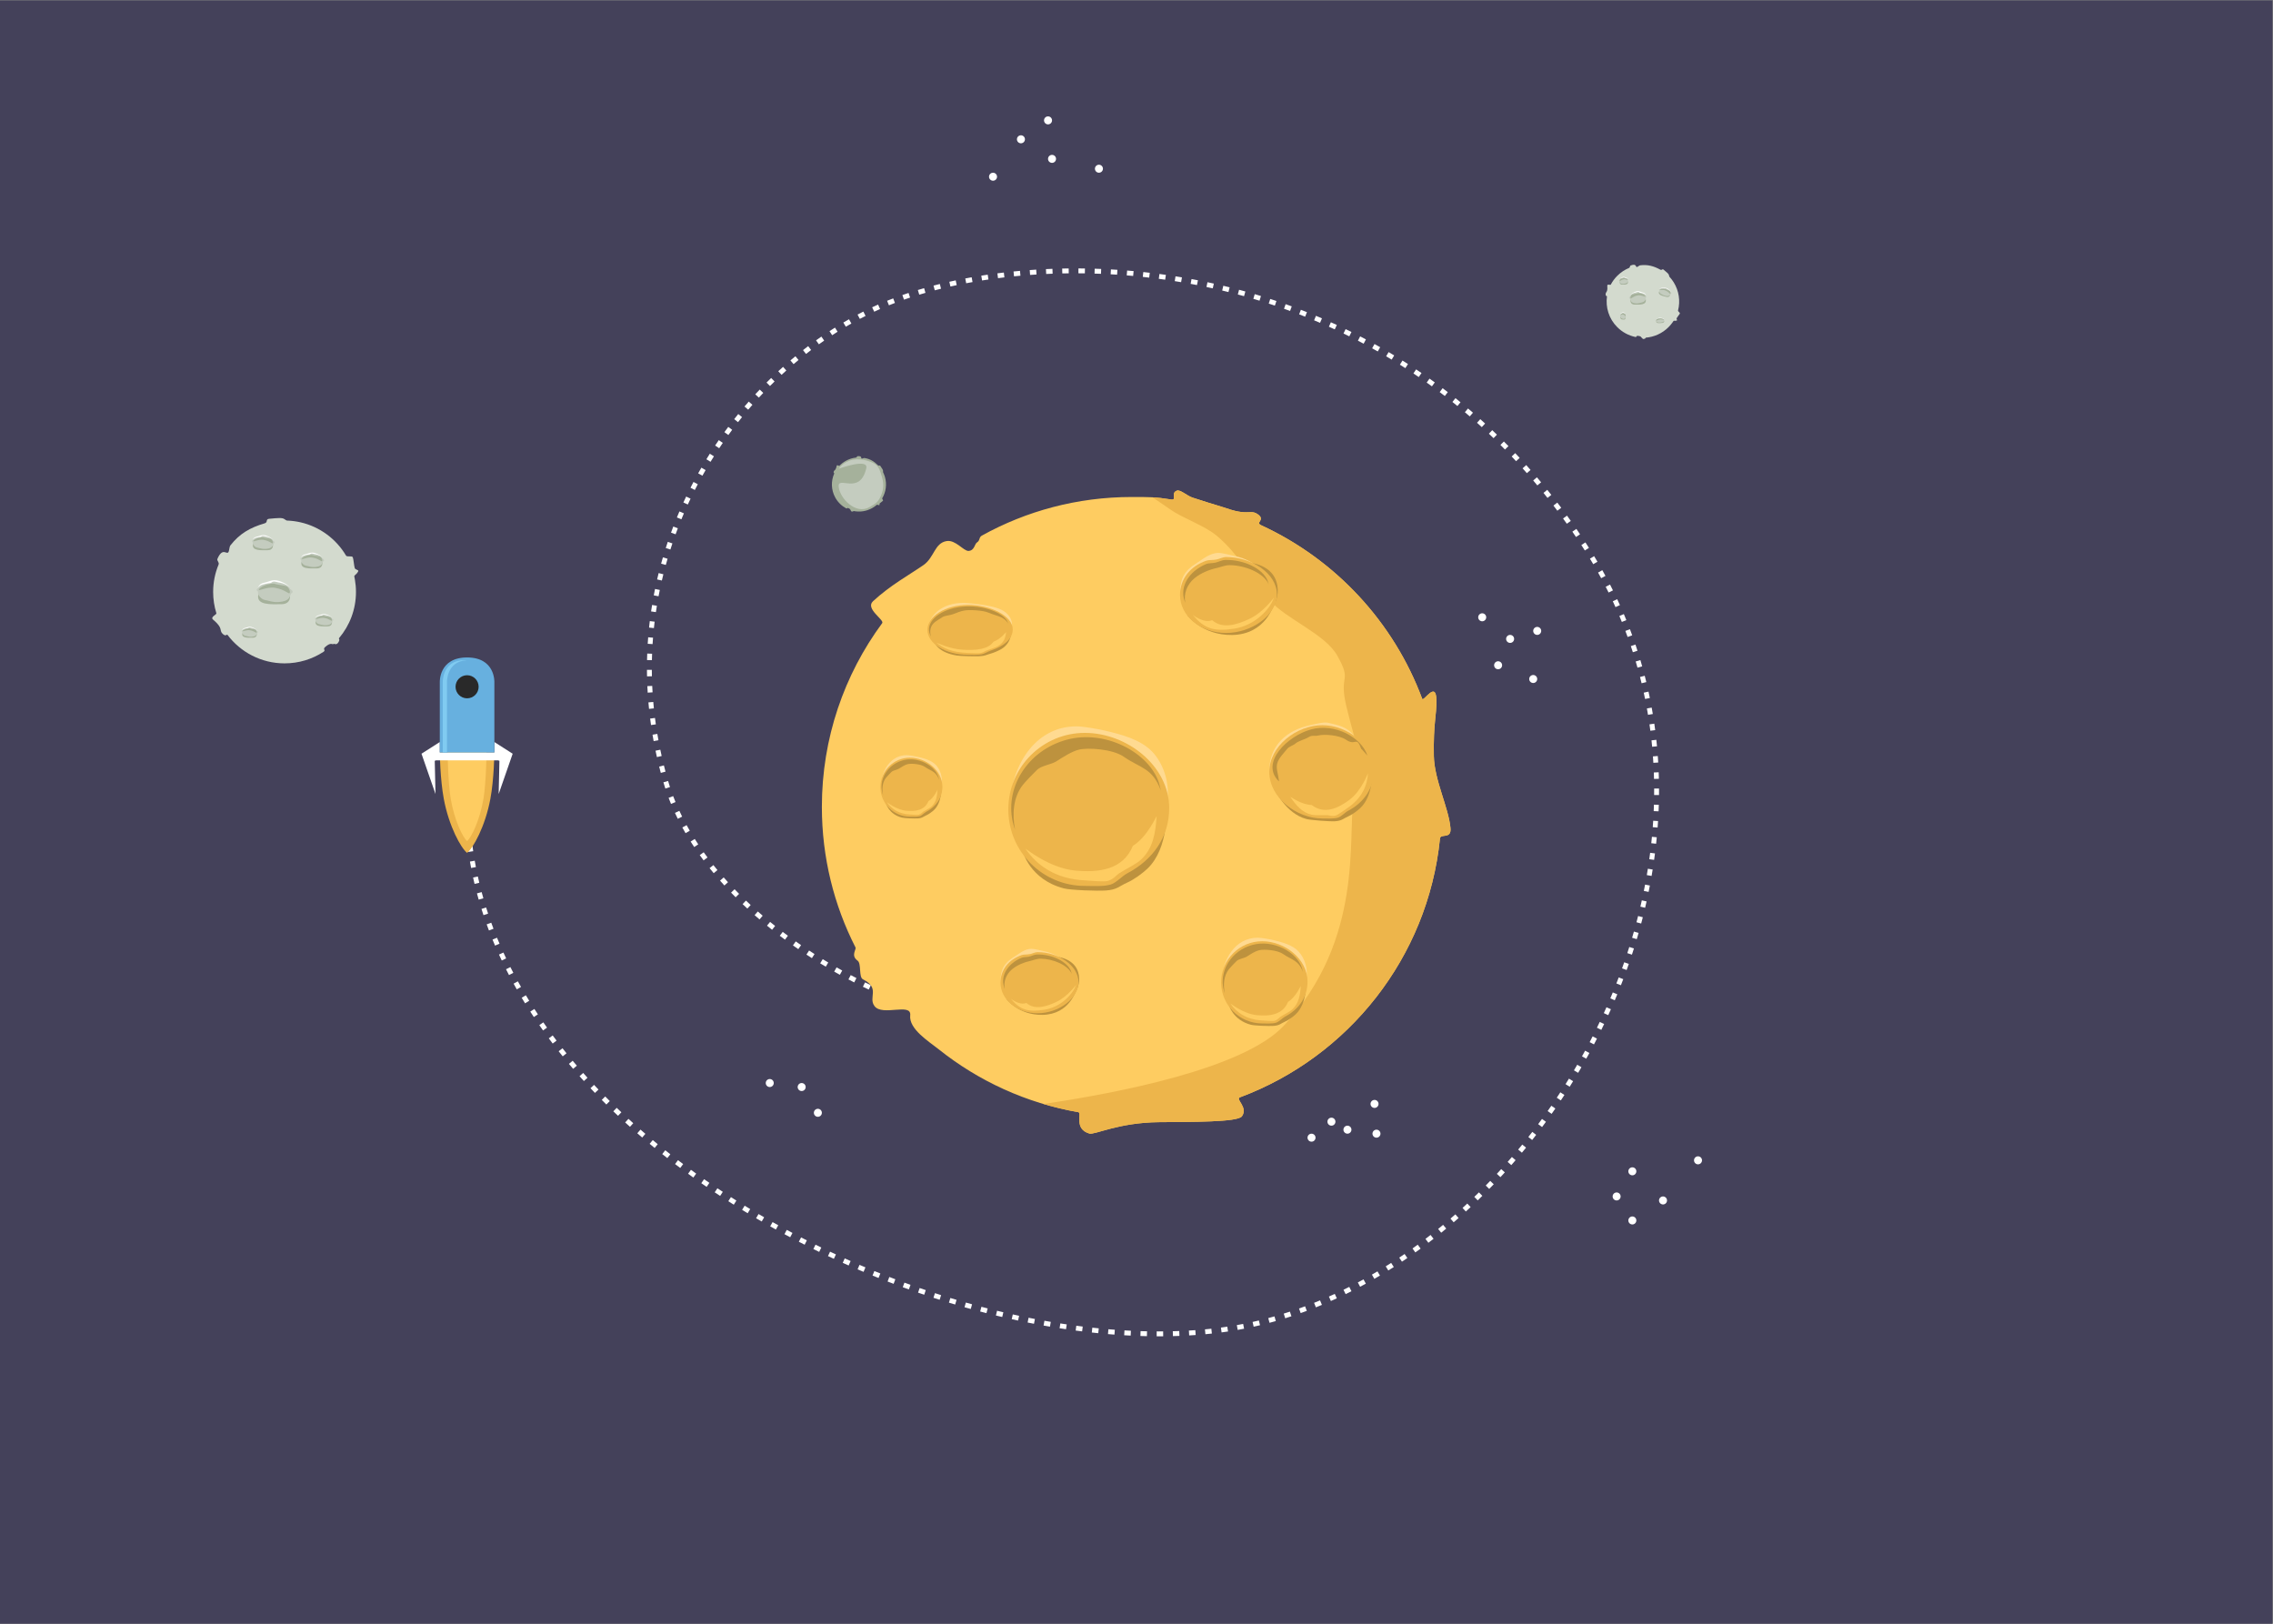 <?xml version="1.0" encoding="UTF-8" standalone="no"?>
<svg
   xmlns:dc="http://purl.org/dc/elements/1.1/"
   xmlns:cc="http://creativecommons.org/ns#"
   xmlns:rdf="http://www.w3.org/1999/02/22-rdf-syntax-ns#"
   xmlns:svg="http://www.w3.org/2000/svg"
   xmlns="http://www.w3.org/2000/svg"
   viewBox="0 0 933.333 666.667"
   height="666.667"
   width="933.333"
   xml:space="preserve"
   id="svg2"
   version="1.1"><rect x="0" y="0" width="933.333" height="666.667" fill="#808080" stroke="none"/><defs
     id="defs6"><clipPath
       id="clipPath20"
       clipPathUnits="userSpaceOnUse"><path
         id="path18"
         d="M 0,500 H 700 V 0 H 0 Z" /></clipPath><clipPath
       id="clipPath32"
       clipPathUnits="userSpaceOnUse"><path
         id="path30"
         d="M 0,500 H 700 V 0 H 0 Z" /></clipPath><clipPath
       id="clipPath124"
       clipPathUnits="userSpaceOnUse"><path
         id="path122"
         d="M 0,500 H 700 V 0 H 0 Z" /></clipPath><clipPath
       id="clipPath232"
       clipPathUnits="userSpaceOnUse"><path
         id="path230"
         d="M 0,500 H 700 V 0 H 0 Z" /></clipPath><clipPath
       id="clipPath324"
       clipPathUnits="userSpaceOnUse"><path
         id="path322"
         d="M 0,500 H 700 V 0 H 0 Z" /></clipPath><clipPath
       id="clipPath356"
       clipPathUnits="userSpaceOnUse"><path
         id="path354"
         d="M 0,500 H 700 V 0 H 0 Z" /></clipPath></defs><g
     transform="matrix(1.333,0,0,-1.333,0,666.667)"
     id="g10"><path
       id="path12"
       style="fill:#44415a;fill-opacity:1;fill-rule:nonzero;stroke:none"
       d="M 0,0 H 699.999 V 500 H 0 Z" /><g
       id="g14"><g
         clip-path="url(#clipPath20)"
         id="g16"><g
           transform="translate(334.18,415.927)"
           id="g22"><path
             id="path24"
             style="fill:#ffffff;fill-opacity:1;fill-rule:nonzero;stroke:none"
             d="m 0,0 c -0.663,0.01 -1.326,0.017 -1.986,0.021 l 0.007,1.5 C -1.312,1.517 -0.646,1.51 0.023,1.5 Z m -6.952,-0.019 -0.031,1.5 c 0.665,0.014 1.332,0.024 2.002,0.031 l 0.015,-1.5 C -5.63,0.005 -6.293,-0.005 -6.952,-0.019 M 4.966,-0.139 C 4.301,-0.111 3.64,-0.088 2.98,-0.068 L 3.025,1.431 C 3.69,1.411 4.357,1.388 5.026,1.36 Z m -16.882,-0.047 -0.07,1.498 c 0.664,0.032 1.331,0.06 2,0.084 l 0.054,-1.5 c -0.665,-0.023 -1.326,-0.051 -1.984,-0.082 M 9.927,-0.404 C 9.265,-0.36 8.603,-0.32 7.943,-0.283 L 8.027,1.215 C 8.692,1.177 9.358,1.137 10.026,1.093 Z m -26.8,-0.079 -0.109,1.496 c 0.662,0.048 1.328,0.094 1.997,0.136 l 0.094,-1.497 c -0.664,-0.042 -1.324,-0.087 -1.982,-0.135 m 31.75,-0.311 c -0.66,0.061 -1.32,0.117 -1.979,0.171 L 13.02,0.872 C 13.684,0.818 14.348,0.761 15.014,0.7 Z m -36.697,-0.121 -0.15,1.493 c 0.661,0.067 1.325,0.13 1.993,0.19 l 0.135,-1.494 c -0.663,-0.06 -1.322,-0.123 -1.978,-0.189 M 19.818,-1.31 c -0.66,0.078 -1.318,0.151 -1.974,0.222 l 0.158,1.491 c 0.662,-0.07 1.326,-0.145 1.99,-0.222 z m -46.57,-0.171 -0.193,1.487 c 0.659,0.085 1.321,0.167 1.987,0.246 l 0.177,-1.489 c -0.661,-0.079 -1.318,-0.16 -1.971,-0.244 m 51.495,-0.468 c -0.657,0.094 -1.312,0.184 -1.968,0.271 l 0.198,1.487 c 0.659,-0.087 1.32,-0.179 1.983,-0.273 z m -56.408,-0.241 -0.236,1.481 c 0.655,0.105 1.316,0.206 1.98,0.304 l 0.219,-1.485 c -0.659,-0.097 -1.313,-0.197 -1.963,-0.3 m 61.316,-0.524 c -0.654,0.11 -1.308,0.217 -1.961,0.321 l 0.235,1.481 c 0.658,-0.104 1.316,-0.212 1.976,-0.323 z m -66.206,-0.331 -0.28,1.474 c 0.651,0.124 1.308,0.245 1.97,0.363 l 0.262,-1.477 c -0.655,-0.117 -1.306,-0.237 -1.952,-0.36 m 71.093,-0.559 c -0.651,0.127 -1.302,0.251 -1.952,0.372 l 0.273,1.474 c 0.655,-0.12 1.311,-0.245 1.966,-0.373 z m -75.951,-0.448 -0.328,1.464 c 0.647,0.145 1.3,0.287 1.958,0.426 l 0.31,-1.467 c -0.652,-0.138 -1.298,-0.279 -1.94,-0.423 m 80.812,-0.566 c -0.647,0.144 -1.294,0.284 -1.941,0.421 l 0.311,1.468 c 0.651,-0.138 1.303,-0.279 1.957,-0.425 z m -85.631,-0.603 -0.38,1.451 c 0.641,0.168 1.29,0.332 1.944,0.494 l 0.358,-1.457 c -0.647,-0.16 -1.288,-0.322 -1.922,-0.488 m 90.465,-0.536 c -0.643,0.16 -1.287,0.317 -1.929,0.47 l 0.347,1.459 c 0.649,-0.154 1.296,-0.312 1.946,-0.474 z m -95.238,-0.807 -0.434,1.436 c 0.634,0.192 1.276,0.38 1.925,0.566 l 0.411,-1.443 c -0.641,-0.183 -1.275,-0.369 -1.902,-0.559 M 49.036,-7.023 c -0.64,0.177 -1.278,0.351 -1.918,0.521 l 0.387,1.449 c 0.643,-0.171 1.288,-0.346 1.932,-0.525 z m -104.752,-1.072 -0.494,1.416 c 0.625,0.218 1.259,0.433 1.901,0.645 l 0.47,-1.425 c -0.634,-0.209 -1.26,-0.421 -1.877,-0.636 M 53.803,-8.414 c -0.634,0.194 -1.269,0.385 -1.903,0.572 l 0.424,1.438 c 0.64,-0.188 1.279,-0.38 1.918,-0.575 z m -114.153,-1.42 -0.562,1.391 c 0.614,0.248 1.238,0.492 1.872,0.734 l 0.533,-1.403 c -0.624,-0.237 -1.238,-0.478 -1.843,-0.722 M 58.53,-9.931 c -0.628,0.211 -1.257,0.418 -1.886,0.622 l 0.462,1.427 c 0.634,-0.205 1.269,-0.414 1.903,-0.627 z m 4.686,-1.642 c -0.622,0.228 -1.245,0.452 -1.869,0.672 l 0.5,1.414 c 0.628,-0.222 1.257,-0.448 1.884,-0.677 z m -128.1,-0.236 -0.636,1.358 0.76,0.352 c 0.353,0.162 0.71,0.323 1.071,0.482 l 0.605,-1.372 c -0.354,-0.157 -0.705,-0.314 -1.051,-0.473 z m 132.74,-1.532 c -0.617,0.245 -1.233,0.486 -1.849,0.722 l 0.537,1.401 c 0.622,-0.239 1.244,-0.482 1.865,-0.728 z m -137.171,-0.677 -0.702,1.326 c 0.593,0.314 1.188,0.621 1.785,0.922 l 0.676,-1.338 c -0.589,-0.298 -1.174,-0.6 -1.759,-0.91 m 141.761,-1.216 c -0.61,0.261 -1.22,0.519 -1.83,0.773 l 0.576,1.384 c 0.616,-0.256 1.23,-0.515 1.844,-0.778 z m -146.081,-1.202 -0.762,1.292 c 0.577,0.341 1.157,0.676 1.738,1.005 l 0.739,-1.306 c -0.573,-0.324 -1.145,-0.654 -1.715,-0.991 m 150.616,-0.817 c -0.601,0.278 -1.205,0.552 -1.807,0.822 l 0.613,1.369 c 0.609,-0.272 1.216,-0.549 1.823,-0.829 z m -154.821,-1.797 -0.821,1.256 c 0.562,0.367 1.125,0.728 1.691,1.083 l 0.798,-1.27 c -0.558,-0.351 -1.115,-0.707 -1.668,-1.069 m 159.299,-0.346 c -0.594,0.294 -1.188,0.585 -1.783,0.872 l 0.65,1.352 c 0.601,-0.29 1.201,-0.583 1.799,-0.88 z m 4.417,-2.265 c -0.585,0.31 -1.172,0.618 -1.759,0.921 l 0.688,1.333 c 0.592,-0.306 1.183,-0.616 1.774,-0.929 z m -167.803,-0.187 -0.874,1.219 c 0.545,0.39 1.092,0.775 1.642,1.155 l 0.853,-1.233 c -0.543,-0.375 -1.083,-0.755 -1.621,-1.141 M 90.228,-24.05 c -0.577,0.327 -1.155,0.651 -1.733,0.97 l 0.725,1.313 c 0.584,-0.322 1.166,-0.648 1.748,-0.978 z m -176.117,-0.771 -0.926,1.181 c 0.528,0.413 1.058,0.822 1.59,1.225 l 0.906,-1.196 c -0.526,-0.398 -1.049,-0.801 -1.57,-1.21 m 180.4,-1.739 c -0.569,0.344 -1.137,0.684 -1.705,1.019 l 0.761,1.292 c 0.575,-0.338 1.147,-0.681 1.719,-1.026 z m -184.235,-1.398 -0.974,1.14 c 0.51,0.435 1.022,0.865 1.537,1.29 l 0.955,-1.156 c -0.508,-0.42 -1.015,-0.845 -1.518,-1.274 m 188.446,-1.231 c -0.559,0.359 -1.118,0.714 -1.677,1.066 l 0.799,1.27 c 0.563,-0.354 1.126,-0.712 1.688,-1.074 z m -192.148,-2.062 -1.019,1.099 c 0.491,0.456 0.985,0.906 1.483,1.353 l 1.001,-1.118 c -0.491,-0.44 -0.979,-0.885 -1.465,-1.334 m 196.281,-0.684 c -0.546,0.374 -1.094,0.745 -1.644,1.112 l 0.834,1.247 c 0.554,-0.37 1.107,-0.744 1.658,-1.122 z m -199.848,-2.757 -1.062,1.058 c 0.472,0.475 0.948,0.945 1.427,1.41 l 1.045,-1.075 c -0.473,-0.46 -0.942,-0.925 -1.41,-1.393 m 203.903,-0.106 c -0.536,0.39 -1.073,0.776 -1.612,1.158 l 0.869,1.223 c 0.543,-0.386 1.086,-0.775 1.626,-1.168 z m 3.972,-2.977 c -0.526,0.405 -1.052,0.806 -1.579,1.204 l 0.904,1.197 c 0.531,-0.4 1.062,-0.805 1.591,-1.213 z m -211.3,-0.498 -1.105,1.015 c 0.454,0.493 0.91,0.982 1.37,1.466 l 1.088,-1.032 c -0.454,-0.479 -0.906,-0.962 -1.353,-1.449 m 215.188,-2.588 c -0.514,0.42 -1.028,0.835 -1.544,1.248 l 0.935,1.172 c 0.522,-0.416 1.04,-0.835 1.558,-1.259 z m -218.471,-1.126 -1.143,0.971 c 0.434,0.511 0.871,1.017 1.311,1.519 l 1.128,-0.989 c -0.435,-0.496 -0.867,-0.997 -1.296,-1.501 m 222.27,-2.069 c -0.502,0.433 -1.005,0.864 -1.509,1.29 l 0.968,1.146 c 0.509,-0.43 1.016,-0.864 1.522,-1.301 z m -225.403,-1.771 -1.181,0.926 c 0.413,0.527 0.829,1.05 1.25,1.569 l 1.165,-0.944 c -0.415,-0.513 -0.826,-1.03 -1.234,-1.551 m 229.11,-1.529 c -0.489,0.448 -0.979,0.892 -1.471,1.333 l 1,1.117 c 0.496,-0.444 0.991,-0.892 1.485,-1.344 z m -232.092,-2.43 -1.216,0.879 c 0.393,0.543 0.789,1.081 1.189,1.616 l 1.201,-0.898 c -0.395,-0.528 -0.786,-1.061 -1.174,-1.597 m 235.709,-0.972 c -0.478,0.462 -0.956,0.919 -1.436,1.373 l 1.031,1.09 c 0.484,-0.458 0.966,-0.919 1.448,-1.385 z m -238.534,-3.101 -1.249,0.831 c 0.371,0.558 0.746,1.111 1.125,1.662 l 1.235,-0.851 c -0.374,-0.543 -0.744,-1.091 -1.111,-1.642 m 242.055,-0.399 c -0.466,0.474 -0.932,0.945 -1.398,1.412 l 1.06,1.061 c 0.471,-0.47 0.941,-0.945 1.408,-1.423 z m 3.421,-3.594 c -0.451,0.487 -0.903,0.97 -1.358,1.449 l 1.089,1.031 c 0.457,-0.483 0.913,-0.97 1.369,-1.461 z m -248.14,-0.186 -1.28,0.781 c 0.349,0.572 0.702,1.14 1.059,1.705 l 1.267,-0.802 c -0.352,-0.558 -0.701,-1.119 -1.046,-1.684 m 251.466,-3.5 c -0.437,0.499 -0.878,0.994 -1.318,1.486 l 1.117,1.001 c 0.444,-0.496 0.887,-0.995 1.328,-1.497 z m -253.967,-0.788 -1.311,0.731 c 0.327,0.587 0.659,1.17 0.995,1.751 l 1.298,-0.751 c -0.331,-0.574 -0.659,-1.151 -0.982,-1.731 m 257.193,-2.986 c -0.424,0.511 -0.85,1.017 -1.278,1.52 l 1.143,0.972 c 0.432,-0.507 0.861,-1.018 1.289,-1.533 z m -259.53,-1.404 -1.337,0.679 c 0.304,0.599 0.612,1.195 0.924,1.788 l 1.327,-0.699 c -0.308,-0.586 -0.613,-1.176 -0.914,-1.768 m 262.657,-2.453 c -0.411,0.521 -0.825,1.039 -1.239,1.553 l 1.168,0.941 c 0.418,-0.518 0.833,-1.039 1.248,-1.565 z m -264.817,-2.026 -1.364,0.625 c 0.28,0.611 0.564,1.219 0.854,1.824 l 1.353,-0.646 c -0.285,-0.598 -0.566,-1.199 -0.843,-1.803 m 267.843,-1.911 c -0.397,0.531 -0.798,1.06 -1.198,1.585 l 1.191,0.91 c 0.404,-0.529 0.807,-1.06 1.208,-1.596 z m -269.82,-2.644 -1.387,0.57 c 0.254,0.619 0.513,1.236 0.776,1.849 l 1.379,-0.591 c -0.26,-0.606 -0.516,-1.216 -0.768,-1.828 m 272.745,-1.368 c -0.385,0.541 -0.771,1.079 -1.158,1.614 l 1.214,0.88 c 0.39,-0.539 0.78,-1.081 1.166,-1.626 z m -274.535,-3.252 -1.409,0.514 c 0.229,0.629 0.463,1.255 0.702,1.879 l 1.401,-0.536 c -0.236,-0.616 -0.467,-1.236 -0.694,-1.857 m 277.36,-0.834 c -0.371,0.551 -0.743,1.099 -1.118,1.642 l 1.236,0.851 c 0.377,-0.549 0.753,-1.1 1.126,-1.656 z m -278.962,-3.856 -1.429,0.457 c 0.204,0.638 0.413,1.273 0.625,1.906 l 1.422,-0.479 c -0.211,-0.626 -0.417,-1.253 -0.618,-1.884 m 281.685,-0.297 c -0.358,0.559 -0.717,1.115 -1.077,1.669 l 1.255,0.819 c 0.365,-0.557 0.726,-1.118 1.085,-1.682 z m 2.593,-4.226 c -0.335,0.568 -0.674,1.135 -1.019,1.701 l 1.281,0.78 c 0.349,-0.571 0.693,-1.145 1.031,-1.719 z m -285.689,-0.225 -1.447,0.398 c 0.178,0.646 0.361,1.289 0.549,1.93 l 1.439,-0.421 c -0.186,-0.634 -0.366,-1.269 -0.541,-1.907 m 288.13,-4.09 c -0.314,0.58 -0.633,1.158 -0.957,1.736 l 1.308,0.734 c 0.329,-0.584 0.652,-1.17 0.969,-1.757 z m -289.347,-0.713 -1.461,0.339 c 0.152,0.652 0.307,1.303 0.469,1.951 l 1.456,-0.363 c -0.16,-0.64 -0.314,-1.282 -0.464,-1.927 m 291.633,-3.7 c -0.294,0.593 -0.593,1.186 -0.896,1.777 l 1.334,0.684 c 0.307,-0.597 0.608,-1.195 0.906,-1.794 z m -292.651,-1.148 -1.474,0.278 c 0.124,0.659 0.253,1.315 0.388,1.969 l 1.469,-0.303 c -0.133,-0.646 -0.26,-1.294 -0.383,-1.944 m 294.773,-3.343 c -0.27,0.603 -0.547,1.205 -0.828,1.806 l 1.357,0.637 c 0.286,-0.609 0.566,-1.218 0.84,-1.829 z m -295.591,-1.542 -1.484,0.217 c 0.097,0.663 0.199,1.324 0.307,1.983 l 1.48,-0.242 c -0.106,-0.652 -0.207,-1.304 -0.303,-1.958 m 297.545,-3.025 c -0.25,0.614 -0.504,1.225 -0.762,1.837 l 1.381,0.584 c 0.262,-0.617 0.518,-1.236 0.77,-1.856 z m -298.16,-1.891 -1.492,0.156 c 0.069,0.666 0.144,1.331 0.224,1.994 l 1.49,-0.181 c -0.08,-0.655 -0.154,-1.311 -0.222,-1.969 m 299.943,-2.742 c -0.225,0.621 -0.456,1.242 -0.692,1.862 l 1.402,0.533 c 0.239,-0.627 0.473,-1.255 0.701,-1.883 z m -300.354,-2.194 -1.497,0.094 c 0.042,0.668 0.089,1.336 0.141,2.001 l 1.496,-0.118 c -0.052,-0.657 -0.099,-1.316 -0.14,-1.977 m 301.962,-2.502 c -0.202,0.629 -0.41,1.258 -0.622,1.885 l 1.42,0.481 c 0.215,-0.635 0.425,-1.271 0.63,-1.908 z m -302.168,-2.448 -1.5,0.033 c 0.015,0.67 0.035,1.338 0.059,2.005 l 1.499,-0.057 c -0.024,-0.658 -0.044,-1.318 -0.058,-1.981 m 303.601,-2.305 c -0.178,0.637 -0.363,1.272 -0.552,1.907 l 1.437,0.429 c 0.192,-0.643 0.378,-1.286 0.559,-1.93 z m -305.103,-2.679 c -0.014,0.671 -0.022,1.34 -0.024,2.007 l 1.5,0.006 c 0.002,-0.659 0.01,-1.32 0.024,-1.982 z m 306.36,-2.123 c -0.156,0.643 -0.317,1.286 -0.482,1.927 l 1.453,0.374 c 0.167,-0.648 0.328,-1.297 0.486,-1.946 z m -306.155,-2.891 c -0.041,0.67 -0.076,1.338 -0.106,2.005 l 1.498,0.067 c 0.03,-0.658 0.065,-1.318 0.106,-1.979 z m 307.231,-1.95 c -0.13,0.647 -0.267,1.294 -0.409,1.941 l 1.465,0.321 c 0.144,-0.654 0.282,-1.309 0.415,-1.965 z m -306.821,-3.05 c -0.069,0.667 -0.132,1.333 -0.188,1.998 l 1.494,0.128 c 0.056,-0.656 0.118,-1.315 0.186,-1.974 z m 307.723,-1.831 c -0.109,0.653 -0.221,1.305 -0.339,1.957 l 1.476,0.267 c 0.119,-0.659 0.233,-1.318 0.343,-1.977 z m -307.112,-3.149 c -0.095,0.665 -0.185,1.328 -0.269,1.99 l 1.489,0.188 c 0.083,-0.653 0.171,-1.308 0.265,-1.965 z m 307.836,-1.758 c -0.084,0.655 -0.173,1.311 -0.267,1.966 l 1.484,0.214 c 0.096,-0.663 0.186,-1.325 0.272,-1.988 z m -307.025,-3.193 c -0.121,0.659 -0.237,1.318 -0.348,1.975 l 1.48,0.249 c 0.109,-0.65 0.223,-1.301 0.344,-1.953 z m 307.576,-1.737 c -0.061,0.658 -0.128,1.316 -0.199,1.974 l 1.492,0.161 c 0.071,-0.665 0.138,-1.33 0.201,-1.995 z m -306.571,-3.179 c -0.147,0.655 -0.289,1.309 -0.424,1.962 l 1.468,0.305 c 0.134,-0.645 0.274,-1.291 0.42,-1.938 z m 306.945,-1.768 c -0.038,0.66 -0.081,1.321 -0.129,1.981 l 1.496,0.108 c 0.048,-0.667 0.091,-1.334 0.131,-2.001 z m -305.749,-3.104 c -0.173,0.649 -0.34,1.297 -0.501,1.944 l 1.456,0.362 c 0.159,-0.639 0.324,-1.279 0.494,-1.92 z m 305.954,-1.851 c -0.015,0.66 -0.036,1.321 -0.06,1.982 l 1.498,0.058 c 0.026,-0.669 0.047,-1.337 0.062,-2.005 z m -304.553,-2.978 c -0.209,0.641 -0.407,1.284 -0.595,1.929 l 1.441,0.418 c 0.182,-0.629 0.376,-1.257 0.58,-1.882 z m 306.087,-1.998 -1.5,0.015 c 0.005,0.487 0.007,0.974 0.007,1.461 l -0.001,0.522 1.5,0.008 0.001,-0.53 c 0,-0.492 -0.002,-0.984 -0.007,-1.476 m -304.341,-2.73 c -0.257,0.623 -0.505,1.248 -0.742,1.875 l 1.402,0.531 c 0.233,-0.612 0.474,-1.224 0.726,-1.833 z m 304.207,-2.279 -1.498,0.066 c 0.029,0.66 0.052,1.321 0.072,1.982 l 1.5,-0.044 c -0.02,-0.669 -0.045,-1.336 -0.074,-2.004 m -302.119,-2.303 c -0.301,0.603 -0.592,1.208 -0.874,1.815 l 1.36,0.632 c 0.277,-0.595 0.562,-1.187 0.856,-1.778 z m -65.498,-0.223 c -0.035,0.667 -0.064,1.335 -0.088,2.004 l 1.499,0.053 c 0.024,-0.661 0.052,-1.32 0.088,-1.978 z m 367.321,-2.471 -1.496,0.113 c 0.049,0.659 0.095,1.319 0.137,1.979 l 1.496,-0.095 c -0.042,-0.666 -0.087,-1.331 -0.137,-1.997 m -299.431,-1.734 c -0.339,0.581 -0.669,1.165 -0.992,1.752 l 1.315,0.722 c 0.316,-0.575 0.64,-1.148 0.973,-1.719 z m -67.507,-0.792 c -0.066,0.666 -0.127,1.333 -0.18,2 l 1.495,0.12 c 0.052,-0.657 0.112,-1.315 0.177,-1.97 z m 366.478,-2.46 -1.492,0.161 c 0.071,0.658 0.138,1.316 0.202,1.974 l 1.492,-0.143 c -0.064,-0.664 -0.131,-1.328 -0.202,-1.992 m -296.311,-1.016 c -0.373,0.56 -0.738,1.123 -1.095,1.688 l 1.269,0.801 c 0.35,-0.556 0.709,-1.108 1.075,-1.659 z m -69.555,-1.504 c -0.097,0.662 -0.187,1.325 -0.272,1.989 l 1.488,0.191 c 0.083,-0.656 0.173,-1.31 0.268,-1.962 z m 365.247,-2.447 -1.485,0.209 c 0.092,0.655 0.18,1.31 0.263,1.965 l 1.488,-0.19 c -0.085,-0.662 -0.173,-1.323 -0.266,-1.984 m -292.794,-0.155 c -0.402,0.538 -0.797,1.079 -1.186,1.622 l 1.22,0.873 c 0.383,-0.535 0.772,-1.067 1.168,-1.597 z m -71.616,-2.343 c -0.126,0.656 -0.247,1.314 -0.362,1.973 l 1.478,0.258 c 0.114,-0.651 0.232,-1.3 0.357,-1.948 z m 74.725,-1.603 c -0.428,0.518 -0.85,1.037 -1.266,1.56 l 1.172,0.934 c 0.411,-0.515 0.827,-1.027 1.249,-1.536 z m 288.913,-0.843 -1.478,0.254 c 0.112,0.652 0.219,1.304 0.324,1.957 l 1.48,-0.237 c -0.104,-0.658 -0.214,-1.317 -0.326,-1.974 m -362.579,-2.457 c -0.156,0.651 -0.306,1.302 -0.45,1.956 l 1.465,0.323 c 0.142,-0.645 0.29,-1.288 0.444,-1.929 z m 76.962,-0.488 c -0.453,0.496 -0.899,0.995 -1.34,1.496 l 1.126,0.991 c 0.435,-0.494 0.876,-0.987 1.322,-1.476 z m 284.694,-1.972 -1.47,0.298 c 0.131,0.648 0.259,1.296 0.384,1.946 l 1.473,-0.282 c -0.125,-0.655 -0.255,-1.309 -0.387,-1.962 m -281.232,-1.661 c -0.473,0.475 -0.941,0.953 -1.404,1.435 l 1.081,1.039 c 0.457,-0.475 0.919,-0.947 1.386,-1.416 z m -79.151,-0.722 c -0.184,0.641 -0.362,1.283 -0.534,1.927 l 1.45,0.387 c 0.169,-0.635 0.345,-1.269 0.526,-1.902 z m 359.311,-2.504 -1.461,0.341 c 0.152,0.644 0.299,1.289 0.443,1.935 l 1.464,-0.326 c -0.145,-0.652 -0.295,-1.302 -0.446,-1.95 m -276.548,-0.257 c -0.492,0.456 -0.979,0.914 -1.462,1.376 l 1.037,1.084 c 0.477,-0.456 0.958,-0.91 1.444,-1.359 z m -81.284,-2.021 c -0.211,0.634 -0.416,1.269 -0.617,1.906 l 1.431,0.45 c 0.198,-0.629 0.401,-1.256 0.609,-1.882 z m 85.03,-1.314 c -0.508,0.436 -1.013,0.875 -1.513,1.316 l 0.992,1.125 c 0.494,-0.436 0.994,-0.87 1.497,-1.301 z m 271.586,-1.264 -1.449,0.387 c 0.171,0.639 0.337,1.279 0.5,1.919 l 1.453,-0.368 c -0.163,-0.647 -0.331,-1.293 -0.504,-1.938 m -267.716,-1.926 c -0.524,0.417 -1.045,0.836 -1.562,1.259 l 0.95,1.161 c 0.511,-0.418 1.026,-0.833 1.545,-1.245 z m -87.218,-0.22 c -0.238,0.626 -0.47,1.253 -0.697,1.882 l 1.411,0.509 c 0.224,-0.62 0.454,-1.24 0.689,-1.858 z m 353.578,-2.669 -1.438,0.427 c 0.189,0.635 0.373,1.269 0.554,1.905 l 1.443,-0.41 c -0.182,-0.642 -0.369,-1.282 -0.559,-1.922 m -262.381,-0.159 c -0.538,0.398 -1.073,0.799 -1.605,1.203 l 0.908,1.194 c 0.526,-0.4 1.055,-0.796 1.588,-1.19 z m -89.319,-1.83 c -0.263,0.617 -0.521,1.235 -0.774,1.855 l 1.388,0.567 c 0.251,-0.612 0.506,-1.223 0.766,-1.833 z m 93.416,-1.088 c -0.553,0.38 -1.103,0.763 -1.65,1.15 l 0.866,1.225 c 0.541,-0.383 1.086,-0.763 1.634,-1.139 z m 256.79,-1.699 -1.426,0.468 c 0.206,0.628 0.41,1.258 0.609,1.889 l 1.43,-0.452 c -0.201,-0.636 -0.405,-1.27 -0.613,-1.905 m -252.603,-1.076 c -0.564,0.36 -1.126,0.725 -1.685,1.093 l 0.824,1.253 c 0.554,-0.364 1.11,-0.725 1.669,-1.083 z m -95.537,-0.723 c -0.288,0.607 -0.571,1.216 -0.849,1.827 l 1.366,0.621 c 0.274,-0.604 0.553,-1.205 0.838,-1.805 z m 99.806,-1.911 c -0.574,0.342 -1.147,0.688 -1.717,1.037 l 0.783,1.279 c 0.566,-0.346 1.132,-0.688 1.702,-1.027 z m 246.704,-1.022 -1.41,0.509 c 0.224,0.622 0.444,1.246 0.661,1.871 l 1.418,-0.492 c -0.219,-0.631 -0.443,-1.26 -0.669,-1.888 m -242.357,-1.468 c -0.584,0.322 -1.166,0.649 -1.747,0.979 l 0.741,1.304 c 0.576,-0.327 1.153,-0.651 1.732,-0.971 z m -101.92,-0.086 c -0.31,0.593 -0.614,1.189 -0.914,1.785 l 1.341,0.673 c 0.296,-0.59 0.597,-1.178 0.903,-1.765 z m 106.339,-2.264 c -0.593,0.303 -1.185,0.611 -1.776,0.923 l 0.701,1.326 c 0.584,-0.308 1.17,-0.613 1.757,-0.913 z m 236.177,-0.868 -1.396,0.549 c 0.242,0.615 0.48,1.233 0.714,1.851 l 1.403,-0.531 c -0.237,-0.625 -0.477,-1.248 -0.721,-1.869 m -340.119,-1.269 c -0.33,0.582 -0.656,1.165 -0.977,1.75 l 1.314,0.723 c 0.319,-0.579 0.641,-1.156 0.968,-1.732 z m 108.426,-0.067 c -0.601,0.284 -1.202,0.572 -1.802,0.864 l 0.659,1.348 c 0.592,-0.29 1.187,-0.575 1.783,-0.856 z m 4.567,-2.066 c -0.613,0.266 -1.224,0.535 -1.835,0.809 l 0.613,1.369 c 0.605,-0.272 1.211,-0.538 1.817,-0.801 z m 225.237,-1.232 -1.38,0.584 c 0.257,0.609 0.512,1.221 0.764,1.833 l 1.387,-0.57 c -0.254,-0.617 -0.511,-1.233 -0.771,-1.847 m -220.605,-0.682 c -0.621,0.244 -1.241,0.494 -1.861,0.748 l 0.569,1.388 c 0.614,-0.252 1.228,-0.499 1.842,-0.741 z m -115.072,-0.264 c -0.35,0.569 -0.697,1.141 -1.039,1.714 l 1.288,0.769 c 0.338,-0.568 0.681,-1.133 1.028,-1.696 z m 119.767,-1.494 c -0.629,0.223 -1.257,0.451 -1.886,0.683 l 0.521,1.407 c 0.622,-0.23 1.244,-0.456 1.866,-0.676 z m 4.753,-1.594 c -0.636,0.201 -1.272,0.407 -1.909,0.618 l 0.472,1.423 c 0.63,-0.209 1.259,-0.412 1.888,-0.61 z m 209.142,-0.552 -1.365,0.623 c 0.275,0.603 0.546,1.207 0.815,1.813 l 1.371,-0.609 c -0.27,-0.61 -0.544,-1.219 -0.821,-1.827 m -330.961,-0.58 c -0.37,0.557 -0.736,1.116 -1.098,1.677 l 1.261,0.812 c 0.358,-0.555 0.72,-1.108 1.086,-1.659 z m 126.631,-0.286 c -0.643,0.177 -1.287,0.358 -1.931,0.546 l 0.418,1.44 c 0.638,-0.185 1.274,-0.365 1.909,-0.539 z m 4.863,-1.23 c -0.649,0.15 -1.299,0.306 -1.951,0.468 l 0.361,1.456 c 0.645,-0.16 1.288,-0.314 1.929,-0.463 z m 4.914,-1.027 c -0.655,0.122 -1.312,0.25 -1.972,0.385 l 0.302,1.47 c 0.65,-0.133 1.298,-0.26 1.944,-0.38 z m 4.959,-0.803 c -0.661,0.091 -1.323,0.188 -1.989,0.293 l 0.233,1.482 c 0.656,-0.103 1.309,-0.2 1.96,-0.288 z m 4.995,-0.554 c -0.664,0.056 -1.331,0.119 -2.002,0.191 l 0.157,1.491 c 0.66,-0.07 1.317,-0.132 1.97,-0.187 z m 13.078,-0.031 -0.133,1.494 c 0.66,0.059 1.313,0.128 1.959,0.207 l 0.182,-1.489 c -0.662,-0.081 -1.331,-0.151 -2.008,-0.212 m 169.381,-0.017 -1.348,0.658 c 0.291,0.596 0.58,1.193 0.865,1.791 l 1.353,-0.645 c -0.287,-0.603 -0.577,-1.204 -0.87,-1.804 m -325.983,-0.18 c -0.388,0.545 -0.772,1.091 -1.152,1.64 l 1.233,0.854 c 0.377,-0.543 0.757,-1.085 1.14,-1.624 z m 148.547,-0.046 c -0.666,0.016 -1.337,0.041 -2.011,0.074 l 0.073,1.498 c 0.662,-0.032 1.32,-0.057 1.974,-0.072 z m 3.021,-0.014 -0.021,1.5 c 0.662,0.009 1.319,0.028 1.971,0.057 l 0.066,-1.499 c -0.667,-0.029 -1.339,-0.049 -2.016,-0.058 m -148.601,-3.975 c -0.405,0.533 -0.806,1.067 -1.203,1.603 l 1.206,0.893 c 0.393,-0.531 0.79,-1.061 1.191,-1.587 z m 320.755,-0.257 -1.329,0.695 c 0.308,0.588 0.612,1.177 0.911,1.767 l 1.338,-0.68 c -0.303,-0.596 -0.609,-1.19 -0.92,-1.782 m -317.665,-3.684 c -0.42,0.52 -0.837,1.042 -1.25,1.565 l 1.178,0.93 c 0.409,-0.519 0.822,-1.036 1.238,-1.551 z m 315.286,-0.727 -1.31,0.73 c 0.323,0.58 0.642,1.161 0.958,1.743 l 1.318,-0.716 c -0.318,-0.587 -0.64,-1.173 -0.966,-1.757 m -312.081,-3.12 c -0.435,0.508 -0.866,1.017 -1.295,1.528 l 1.149,0.964 c 0.425,-0.507 0.853,-1.012 1.285,-1.515 z m 309.585,-1.227 -1.291,0.764 c 0.338,0.571 0.672,1.143 1.004,1.718 l 1.299,-0.75 c -0.334,-0.579 -0.672,-1.156 -1.012,-1.732 m -306.274,-2.527 c -0.449,0.496 -0.894,0.993 -1.336,1.491 l 1.122,0.995 c 0.438,-0.494 0.88,-0.987 1.326,-1.478 z m 303.663,-1.754 -1.271,0.796 c 0.352,0.563 0.703,1.127 1.049,1.693 l 1.28,-0.785 c -0.351,-0.57 -0.703,-1.137 -1.058,-1.704 m -300.249,-1.907 c -0.463,0.483 -0.922,0.967 -1.378,1.454 l 1.095,1.025 c 0.452,-0.483 0.907,-0.963 1.366,-1.442 z m 297.524,-2.307 -1.248,0.831 c 0.368,0.552 0.733,1.107 1.094,1.664 l 1.258,-0.818 c -0.365,-0.561 -0.732,-1.12 -1.104,-1.677 m -294.017,-1.263 c -0.474,0.471 -0.945,0.943 -1.414,1.417 l 1.067,1.055 c 0.465,-0.471 0.933,-0.94 1.404,-1.407 z m 291.182,-2.878 -1.226,0.864 c 0.384,0.544 0.763,1.088 1.139,1.635 l 1.236,-0.851 c -0.38,-0.551 -0.763,-1.1 -1.149,-1.648 m -287.583,-0.602 c -0.486,0.459 -0.97,0.919 -1.45,1.382 l 1.041,1.08 c 0.476,-0.459 0.956,-0.915 1.438,-1.37 z m 3.682,-3.388 c -0.497,0.447 -0.991,0.895 -1.482,1.345 l 1.012,1.106 c 0.489,-0.447 0.979,-0.892 1.473,-1.335 z m 280.958,-0.075 -1.203,0.895 c 0.395,0.532 0.79,1.067 1.181,1.605 l 1.213,-0.883 c -0.395,-0.541 -0.791,-1.08 -1.191,-1.617 m -277.197,-3.225 c -0.507,0.435 -1.011,0.872 -1.514,1.309 l 0.986,1.131 c 0.499,-0.436 1,-0.869 1.504,-1.301 z m 274.144,-0.763 -1.179,0.927 c 0.411,0.522 0.819,1.046 1.225,1.573 l 1.188,-0.915 c -0.408,-0.531 -0.821,-1.059 -1.234,-1.585 m -270.308,-2.449 c -0.516,0.423 -1.031,0.848 -1.543,1.274 l 0.96,1.153 c 0.509,-0.424 1.02,-0.846 1.533,-1.266 z m 267.148,-1.459 -1.152,0.959 c 0.425,0.511 0.847,1.024 1.265,1.541 l 1.165,-0.947 c -0.423,-0.52 -0.849,-1.038 -1.278,-1.553 m -263.241,-1.665 c -0.526,0.411 -1.05,0.824 -1.571,1.239 l 0.935,1.173 c 0.518,-0.412 1.038,-0.823 1.56,-1.231 z m 259.978,-2.157 -1.127,0.991 c 0.438,0.499 0.874,1.001 1.308,1.506 l 1.137,-0.978 c -0.437,-0.508 -0.876,-1.015 -1.318,-1.519 m -256.005,-0.883 c -0.535,0.4 -1.067,0.802 -1.597,1.206 l 0.909,1.193 c 0.527,-0.401 1.056,-0.8 1.587,-1.197 z m 252.653,-2.834 -1.102,1.02 c 0.451,0.485 0.898,0.973 1.343,1.464 l 1.112,-1.008 c -0.45,-0.495 -0.901,-0.987 -1.353,-1.476 m -248.616,-0.119 c -0.542,0.388 -1.083,0.779 -1.622,1.171 l 0.883,1.213 c 0.536,-0.39 1.073,-0.778 1.612,-1.164 z m 4.097,-2.87 c -0.551,0.377 -1.099,0.757 -1.646,1.138 l 0.858,1.23 c 0.543,-0.379 1.089,-0.755 1.636,-1.13 z m 241.064,-0.635 -1.07,1.049 c 0.462,0.472 0.922,0.948 1.38,1.426 l 1.084,-1.037 c -0.461,-0.483 -0.926,-0.962 -1.394,-1.438 m -236.911,-2.15 c -0.557,0.366 -1.114,0.734 -1.667,1.104 l 0.833,1.248 c 0.551,-0.368 1.103,-0.734 1.657,-1.098 z m 233.359,-1.378 -1.043,1.078 c 0.476,0.46 0.949,0.923 1.422,1.388 l 1.053,-1.067 c -0.475,-0.469 -0.952,-0.935 -1.432,-1.399 m -229.152,-1.326 c -0.564,0.355 -1.128,0.712 -1.689,1.072 l 0.809,1.262 c 0.558,-0.356 1.118,-0.711 1.679,-1.064 z m 225.5,-2.102 -1.01,1.109 c 0.488,0.446 0.975,0.894 1.459,1.347 l 1.023,-1.097 c -0.488,-0.456 -0.978,-0.909 -1.472,-1.359 m -221.223,-0.53 c -0.574,0.345 -1.146,0.693 -1.717,1.043 l 0.785,1.279 c 0.566,-0.348 1.136,-0.693 1.707,-1.037 z m 4.324,-2.548 c -0.58,0.334 -1.158,0.671 -1.735,1.009 l 0.759,1.294 c 0.574,-0.336 1.149,-0.671 1.725,-1.003 z m 213.153,-0.243 -0.979,1.137 c 0.502,0.432 1,0.866 1.497,1.304 l 0.992,-1.125 c -0.501,-0.442 -1.004,-0.88 -1.51,-1.316 m -208.787,-2.222 c -0.585,0.324 -1.169,0.649 -1.752,0.977 l 0.735,1.307 c 0.58,-0.326 1.161,-0.649 1.743,-0.97 z m 204.944,-0.989 -0.945,1.165 c 0.513,0.416 1.025,0.836 1.534,1.26 l 0.959,-1.154 c -0.515,-0.427 -1.03,-0.851 -1.548,-1.271 m -200.535,-1.392 c -0.591,0.312 -1.18,0.626 -1.768,0.943 l 0.71,1.321 c 0.585,-0.315 1.172,-0.627 1.758,-0.938 z m 196.596,-1.703 -0.908,1.193 c 0.526,0.401 1.05,0.805 1.572,1.213 l 0.923,-1.182 c -0.527,-0.412 -1.055,-0.82 -1.587,-1.224 m -192.147,-0.595 c -0.596,0.301 -1.19,0.604 -1.784,0.909 l 0.686,1.334 c 0.59,-0.303 1.181,-0.605 1.774,-0.904 z m 4.484,-2.216 c -0.6,0.29 -1.199,0.582 -1.797,0.876 l 0.661,1.347 c 0.595,-0.293 1.192,-0.583 1.789,-0.872 z m 183.635,-0.164 -0.871,1.221 c 0.538,0.384 1.073,0.772 1.607,1.164 l 0.887,-1.209 c -0.538,-0.396 -1.079,-0.787 -1.623,-1.176 m -179.114,-1.969 c -0.606,0.279 -1.21,0.56 -1.813,0.844 l 0.638,1.357 c 0.6,-0.281 1.201,-0.561 1.803,-0.839 z m 174.993,-0.879 -0.834,1.247 c 0.55,0.367 1.098,0.739 1.645,1.114 l 0.847,-1.238 c -0.551,-0.378 -1.104,-0.753 -1.658,-1.123 m -170.438,-1.171 c -0.61,0.268 -1.218,0.538 -1.826,0.81 l 0.614,1.37 c 0.604,-0.271 1.21,-0.54 1.815,-0.807 z m 166.229,-1.545 -0.793,1.274 c 0.56,0.348 1.12,0.702 1.678,1.059 l 0.808,-1.263 c -0.562,-0.361 -1.128,-0.717 -1.693,-1.07 m -161.643,-0.422 c -0.613,0.256 -1.226,0.515 -1.838,0.777 l 0.59,1.379 c 0.608,-0.26 1.217,-0.517 1.828,-0.773 z m 4.617,-1.884 c -0.618,0.245 -1.234,0.493 -1.85,0.743 l 0.564,1.39 c 0.612,-0.248 1.226,-0.495 1.84,-0.739 z m 152.727,-0.27 -0.75,1.299 c 0.572,0.331 1.143,0.665 1.712,1.003 l 0.768,-1.289 c -0.575,-0.342 -1.152,-0.679 -1.73,-1.013 m -148.082,-1.53 c -0.621,0.234 -1.241,0.471 -1.862,0.71 l 0.54,1.399 c 0.617,-0.238 1.234,-0.473 1.851,-0.706 z m 143.7,-0.901 -0.705,1.324 c 0.583,0.31 1.165,0.625 1.745,0.945 l 0.723,-1.315 c -0.586,-0.322 -1.174,-0.64 -1.763,-0.954 m -139.005,-0.822 c -0.628,0.224 -1.255,0.451 -1.882,0.68 l 0.515,1.409 c 0.623,-0.228 1.247,-0.453 1.871,-0.676 z m 134.543,-1.456 -0.659,1.349 c 0.594,0.289 1.187,0.583 1.777,0.882 l 0.677,-1.339 c -0.597,-0.301 -1.196,-0.599 -1.795,-0.892 m -129.818,-0.181 c -0.631,0.212 -1.263,0.427 -1.893,0.645 l 0.488,1.418 c 0.628,-0.217 1.256,-0.43 1.883,-0.642 z m 4.754,-1.552 c -0.636,0.201 -1.271,0.404 -1.906,0.611 l 0.465,1.426 c 0.63,-0.205 1.261,-0.407 1.893,-0.606 z m 120.521,-0.384 -0.61,1.371 c 0.604,0.268 1.206,0.541 1.807,0.818 l 0.629,-1.362 c -0.609,-0.281 -1.217,-0.556 -1.826,-0.827 m -115.74,-1.08 c -0.639,0.189 -1.277,0.381 -1.916,0.576 l 0.436,1.435 c 0.636,-0.194 1.271,-0.384 1.906,-0.572 z m 111.12,-0.869 -0.556,1.393 c 0.612,0.245 1.224,0.495 1.835,0.75 l 0.578,-1.384 c -0.618,-0.258 -1.236,-0.511 -1.857,-0.759 m -106.312,-0.505 c -0.642,0.177 -1.283,0.356 -1.926,0.539 l 0.409,1.443 c 0.639,-0.181 1.277,-0.36 1.916,-0.536 z m 101.623,-1.268 -0.502,1.413 c 0.622,0.221 1.242,0.448 1.861,0.68 l 0.526,-1.406 c -0.627,-0.234 -1.255,-0.463 -1.885,-0.687 m -96.789,-0.014 c -0.645,0.165 -1.291,0.332 -1.937,0.502 l 0.382,1.45 c 0.642,-0.169 1.284,-0.335 1.925,-0.499 z m 4.858,-1.189 c -0.648,0.152 -1.297,0.306 -1.946,0.464 l 0.354,1.458 c 0.645,-0.157 1.29,-0.31 1.934,-0.461 z m 87.169,-0.388 -0.449,1.432 c 0.633,0.198 1.265,0.4 1.896,0.608 l 0.469,-1.425 c -0.637,-0.21 -1.277,-0.415 -1.916,-0.615 m -82.287,-0.704 c -0.651,0.139 -1.304,0.281 -1.955,0.426 l 0.325,1.464 c 0.648,-0.144 1.295,-0.285 1.943,-0.423 z m 77.453,-0.696 -0.388,1.449 c 0.639,0.171 1.278,0.348 1.916,0.53 l 0.412,-1.443 c -0.646,-0.184 -1.292,-0.363 -1.94,-0.536 m -72.55,-0.296 c -0.654,0.125 -1.308,0.254 -1.963,0.385 l 0.294,1.47 c 0.651,-0.13 1.301,-0.257 1.951,-0.382 z m 4.923,-0.889 c -0.657,0.111 -1.314,0.225 -1.972,0.343 l 0.265,1.477 c 0.653,-0.117 1.306,-0.231 1.957,-0.341 z m 62.743,-0.012 -0.326,1.464 c 0.647,0.144 1.291,0.294 1.936,0.449 l 0.349,-1.459 c -0.652,-0.157 -1.304,-0.308 -1.959,-0.454 m -57.802,-0.771 c -0.658,0.097 -1.318,0.197 -1.979,0.3 l 0.231,1.482 c 0.657,-0.102 1.312,-0.202 1.966,-0.298 z m 52.878,-0.215 -0.264,1.476 c 0.65,0.116 1.301,0.237 1.949,0.364 l 0.289,-1.471 c -0.658,-0.129 -1.316,-0.252 -1.974,-0.369 m -47.918,-0.456 c -0.661,0.082 -1.323,0.167 -1.986,0.254 l 0.198,1.488 c 0.659,-0.088 1.316,-0.172 1.971,-0.254 z m 42.958,-0.314 -0.198,1.487 c 0.656,0.086 1.309,0.179 1.961,0.278 l 0.225,-1.484 c -0.662,-0.099 -1.325,-0.194 -1.988,-0.281 m -37.985,-0.242 c -0.663,0.066 -1.326,0.136 -1.991,0.208 l 0.162,1.492 c 0.661,-0.073 1.321,-0.142 1.978,-0.207 z m 32.999,-0.313 -0.136,1.495 c 0.661,0.06 1.318,0.125 1.972,0.195 l 0.16,-1.491 c -0.662,-0.071 -1.327,-0.137 -1.996,-0.199 m -28.012,-0.122 c -0.664,0.05 -1.329,0.103 -1.996,0.159 l 0.126,1.495 c 0.662,-0.056 1.323,-0.109 1.981,-0.158 z m 23.015,-0.252 -0.086,1.497 c 0.662,0.039 1.323,0.081 1.98,0.128 l 0.107,-1.496 c -0.665,-0.048 -1.331,-0.091 -2.001,-0.129 m -18.019,-0.055 c -0.665,0.032 -1.331,0.068 -2,0.107 l 0.088,1.497 c 0.663,-0.038 1.325,-0.074 1.984,-0.106 z m 13.015,-0.156 -0.039,1.499 c 0.664,0.018 1.325,0.039 1.984,0.065 l 0.058,-1.499 c -0.665,-0.026 -1.332,-0.047 -2.003,-0.065 m -8.011,-0.018 c -0.666,0.014 -1.334,0.032 -2.003,0.053 l 0.049,1.499 c 0.663,-0.021 1.325,-0.038 1.985,-0.052 z m 3.646,-0.039 -0.641,10e-4 0.004,1.5 0.637,-10e-4 c 0.451,0 0.901,0.002 1.351,0.006 l 0.011,-1.5 c -0.453,-0.004 -0.907,-0.006 -1.362,-0.006" /></g></g></g><g
       id="g26"><g
         clip-path="url(#clipPath32)"
         id="g28"><g
           transform="translate(109.653,317.802)"
           id="g34"><path
             id="path36"
             style="fill:#d3dace;fill-opacity:1;fill-rule:nonzero;stroke:none"
             d="m 0,0 c 0,-5.422 -1.96,-10.385 -5.212,-14.22 -0.218,-0.257 0.448,-0.268 -0.228,-1.332 -0.646,-1.014 -1.244,-0.222 -1.53,-0.499 -0.276,-0.267 -0.741,0.725 -2.577,-0.966 -0.756,-0.695 0.381,-0.882 -0.483,-1.444 -3.445,-2.237 -7.553,-3.537 -11.967,-3.537 -7.203,0 -13.598,3.463 -17.609,8.813 -0.17,0.226 -0.506,-0.758 -1.58,0.413 -0.615,0.672 -0.357,1.171 -0.781,1.984 -0.373,0.717 -1.203,1.561 -2.027,2.244 -1.028,0.851 1.137,1.528 0.99,1.999 -0.643,2.067 -0.99,4.266 -0.99,6.545 0,2.979 0.592,5.82 1.665,8.412 0.303,0.73 -0.589,1.208 -0.349,1.769 1.635,3.813 2.913,1.054 3.438,2.172 0.223,0.475 0.236,1.57 0.559,1.983 2.805,3.589 6.037,5.481 10.523,6.787 1.155,0.336 0.204,1.298 1.432,1.411 2.877,0.264 4.025,0.387 4.729,-0.132 0.717,-0.528 0.755,-0.414 1.128,-0.433 1.324,-0.067 2.618,-0.25 3.869,-0.541 5.921,-1.376 10.925,-5.142 13.938,-10.226 0.304,-0.512 1.819,0.025 2.081,-0.513 0.212,-0.435 0.423,-2.898 0.608,-3.35 C -0.117,6.708 0.995,6.878 0.653,6.27 0.002,5.112 -0.622,5.248 -0.498,4.679 -0.437,4.392 -0.38,4.104 -0.329,3.813 -0.113,2.575 0,1.301 0,0" /></g><g
           transform="translate(83.832,333.439)"
           id="g38"><path
             id="path40"
             style="fill:#a5b19b;fill-opacity:1;fill-rule:nonzero;stroke:none"
             d="m 0,0 c 0.494,-1.193 0.449,-2.788 -1.444,-2.788 -1.893,0 -4.915,-0.271 -4.45,1.872 0.131,0.6 1.714,-0.587 3.607,-0.587 1.894,0 1.815,2.643 2.287,1.503" /></g><g
           transform="translate(84.307,333.097)"
           id="g42"><path
             id="path44"
             style="fill:#ffffff;fill-opacity:1;fill-rule:nonzero;stroke:none"
             d="m 0,0 c 0,-1.029 -1.362,1.289 -3.256,1.289 -1.893,0 -3.255,-1.997 -3.255,-0.967 0,0.413 0.191,0.79 0.543,1.093 0.278,0.24 0.742,0.303 1.205,0.433 0.41,0.114 0.974,0.367 1.507,0.367 0.668,0 1.118,-0.198 1.645,-0.425 C -0.644,1.374 0,0.667 0,0" /></g><g
           transform="translate(84.599,333.081)"
           id="g46"><path
             id="path48"
             style="fill:#c4ccbf;fill-opacity:1;fill-rule:nonzero;stroke:none"
             d="m 0,0 c 0,-0.306 -0.292,-0.247 -0.363,-0.482 -0.162,-0.536 -0.413,-1.037 -1.112,-1.288 -0.528,-0.19 -1.651,-0.414 -2.855,-0.082 -1.061,0.293 -1.247,0.162 -1.785,0.603 -0.244,0.2 -0.427,0.434 -0.545,0.691 -0.07,0.153 -0.059,0.305 -0.059,0.47 0,0.147 -0.321,0.326 -0.265,0.463 0.143,0.352 0.46,0.667 0.897,0.915 0.132,0.075 0.49,0.141 0.913,0.252 0.334,0.089 0.417,0.063 0.808,0.126 0.3,0.048 0.396,0.298 0.725,0.298 0.307,0.001 0.605,-0.125 0.889,-0.167 C -1.596,1.625 -0.68,1.123 -0.348,0.482 -0.26,0.312 0,0.185 0,0" /></g><g
           transform="translate(81.106,333.848)"
           id="g50"><path
             id="path52"
             style="fill:#a5b19b;fill-opacity:1;fill-rule:nonzero;stroke:none"
             d="m 0,0 c -1.614,0.251 -3.483,-0.924 -2.995,-0.23 0.529,0.75 2.636,1.175 3.04,0.987 C 0.449,0.569 2.043,0.479 2.411,0.225 2.779,-0.03 3.065,-0.667 2.922,-1.014 2.776,-1.362 2.049,-0.318 0,0" /></g><g
           transform="translate(102.058,309.478)"
           id="g54"><path
             id="path56"
             style="fill:#a5b19b;fill-opacity:1;fill-rule:nonzero;stroke:none"
             d="m 0,0 c 0.403,-0.974 0.367,-2.274 -1.179,-2.274 -1.544,0 -4.009,-0.222 -3.63,1.526 0.107,0.49 1.399,-0.479 2.944,-0.479 1.545,0 1.48,2.157 1.865,1.227" /></g><g
           transform="translate(102.446,309.199)"
           id="g58"><path
             id="path60"
             style="fill:#ffffff;fill-opacity:1;fill-rule:nonzero;stroke:none"
             d="m 0,0 c 0,-0.84 -1.112,1.051 -2.657,1.051 -1.545,0 -2.656,-1.629 -2.656,-0.789 0,0.337 0.156,0.645 0.443,0.892 0.226,0.196 0.606,0.247 0.983,0.353 0.335,0.094 0.795,0.3 1.23,0.3 0.545,0 0.912,-0.162 1.343,-0.347 C -0.525,1.121 0,0.543 0,0" /></g><g
           transform="translate(102.683,309.185)"
           id="g62"><path
             id="path64"
             style="fill:#c4ccbf;fill-opacity:1;fill-rule:nonzero;stroke:none"
             d="m 0,0 c 0,-0.25 -0.237,-0.202 -0.296,-0.394 -0.132,-0.436 -0.337,-0.845 -0.906,-1.05 -0.431,-0.155 -1.349,-0.338 -2.331,-0.067 -0.865,0.239 -1.017,0.132 -1.456,0.492 -0.198,0.163 -0.348,0.354 -0.445,0.564 -0.057,0.125 -0.047,0.248 -0.047,0.383 0,0.12 -0.262,0.266 -0.217,0.378 0.117,0.287 0.376,0.544 0.732,0.747 0.108,0.061 0.4,0.114 0.745,0.206 0.273,0.072 0.34,0.051 0.658,0.102 0.246,0.039 0.325,0.243 0.592,0.243 C -2.72,1.605 -2.477,1.502 -2.245,1.468 -1.301,1.327 -0.554,0.916 -0.283,0.393 -0.211,0.255 0,0.151 0,0" /></g><g
           transform="translate(99.834,309.811)"
           id="g66"><path
             id="path68"
             style="fill:#a5b19b;fill-opacity:1;fill-rule:nonzero;stroke:none"
             d="m 0,0 c -1.317,0.205 -2.842,-0.754 -2.443,-0.187 0.431,0.611 2.15,0.958 2.48,0.805 C 0.366,0.464 1.667,0.391 1.967,0.184 2.268,-0.024 2.501,-0.543 2.384,-0.828 2.266,-1.112 1.672,-0.26 0,0" /></g><g
           transform="translate(88.93,318.448)"
           id="g70"><path
             id="path72"
             style="fill:#a5b19b;fill-opacity:1;fill-rule:nonzero;stroke:none"
             d="m 0,0 c 0.784,-1.894 0.713,-4.423 -2.293,-4.423 -3.004,0 -7.8,-0.431 -7.061,2.969 0.208,0.953 2.72,-0.932 5.724,-0.932 3.006,0 2.881,4.195 3.63,2.386" /></g><g
           transform="translate(89.682,317.906)"
           id="g74"><path
             id="path76"
             style="fill:#ffffff;fill-opacity:1;fill-rule:nonzero;stroke:none"
             d="m 0,0 c 0,-1.634 -2.161,2.044 -5.166,2.044 -3.005,0 -5.167,-3.168 -5.167,-1.534 0,0.656 0.305,1.254 0.862,1.735 0.441,0.381 1.179,0.481 1.912,0.687 0.653,0.181 1.546,0.583 2.393,0.583 1.059,0 1.773,-0.316 2.61,-0.675 C -1.021,2.18 0,1.058 0,0" /></g><g
           transform="translate(90.146,317.88)"
           id="g78"><path
             id="path80"
             style="fill:#c4ccbf;fill-opacity:1;fill-rule:nonzero;stroke:none"
             d="m 0,0 c 0,-0.486 -0.464,-0.393 -0.577,-0.766 -0.257,-0.849 -0.654,-1.645 -1.763,-2.043 -0.838,-0.302 -2.621,-0.657 -4.532,-0.129 -1.683,0.463 -1.979,0.255 -2.833,0.956 -0.387,0.317 -0.676,0.688 -0.864,1.096 -0.112,0.243 -0.094,0.484 -0.094,0.746 0,0.233 -0.51,0.517 -0.421,0.735 0.228,0.558 0.73,1.058 1.424,1.452 0.21,0.12 0.778,0.224 1.449,0.401 0.53,0.14 0.662,0.1 1.281,0.199 0.477,0.076 0.631,0.473 1.152,0.473 0.487,10e-4 0.96,-0.199 1.411,-0.266 C -2.531,2.58 -1.078,1.782 -0.552,0.765 -0.412,0.496 0,0.294 0,0" /></g><g
           transform="translate(84.602,319.097)"
           id="g82"><path
             id="path84"
             style="fill:#a5b19b;fill-opacity:1;fill-rule:nonzero;stroke:none"
             d="M 0,0 C -2.562,0.398 -5.527,-1.466 -4.752,-0.365 -3.913,0.825 -0.569,1.5 0.071,1.202 0.713,0.903 3.242,0.761 3.826,0.357 4.411,-0.048 4.865,-1.058 4.637,-1.61 4.407,-2.162 3.251,-0.506 0,0" /></g><g
           transform="translate(99.031,327.961)"
           id="g86"><path
             id="path88"
             style="fill:#a5b19b;fill-opacity:1;fill-rule:nonzero;stroke:none"
             d="m 0,0 c 0.517,-1.248 0.47,-2.914 -1.509,-2.914 -1.979,0 -5.137,-0.283 -4.651,1.956 0.137,0.628 1.791,-0.613 3.77,-0.613 1.98,0 1.897,2.762 2.39,1.571" /></g><g
           transform="translate(99.527,327.603)"
           id="g90"><path
             id="path92"
             style="fill:#ffffff;fill-opacity:1;fill-rule:nonzero;stroke:none"
             d="m 0,0 c 0,-1.076 -1.424,1.346 -3.403,1.346 -1.979,0 -3.403,-2.086 -3.403,-1.01 0,0.432 0.202,0.826 0.568,1.143 0.29,0.25 0.776,0.317 1.259,0.452 0.429,0.119 1.018,0.384 1.576,0.384 0.698,0 1.168,-0.208 1.719,-0.444 C -0.673,1.436 0,0.697 0,0" /></g><g
           transform="translate(99.832,327.586)"
           id="g94"><path
             id="path96"
             style="fill:#c4ccbf;fill-opacity:1;fill-rule:nonzero;stroke:none"
             d="m 0,0 c 0,-0.32 -0.305,-0.258 -0.38,-0.504 -0.17,-0.559 -0.431,-1.083 -1.161,-1.346 -0.552,-0.198 -1.726,-0.433 -2.984,-0.086 -1.109,0.307 -1.303,0.169 -1.867,0.631 -0.254,0.209 -0.445,0.453 -0.569,0.722 -0.073,0.16 -0.06,0.319 -0.06,0.491 0,0.154 -0.336,0.341 -0.278,0.484 0.15,0.368 0.481,0.697 0.938,0.956 0.137,0.079 0.512,0.148 0.954,0.265 0.349,0.092 0.435,0.065 0.844,0.131 0.313,0.049 0.415,0.311 0.758,0.311 0.322,0 0.633,-0.131 0.929,-0.175 C -1.667,1.699 -0.71,1.174 -0.363,0.503 -0.271,0.327 0,0.194 0,0" /></g><g
           transform="translate(96.18,328.388)"
           id="g98"><path
             id="path100"
             style="fill:#a5b19b;fill-opacity:1;fill-rule:nonzero;stroke:none"
             d="M 0,0 C -1.687,0.263 -3.64,-0.965 -3.129,-0.24 -2.577,0.544 -0.375,0.988 0.048,0.792 0.47,0.595 2.136,0.501 2.521,0.235 2.905,-0.031 3.204,-0.696 3.054,-1.06 2.903,-1.423 2.142,-0.333 0,0" /></g><g
           transform="translate(78.911,305.714)"
           id="g102"><path
             id="path104"
             style="fill:#a5b19b;fill-opacity:1;fill-rule:nonzero;stroke:none"
             d="m 0,0 c 0.356,-0.862 0.324,-2.013 -1.043,-2.013 -1.368,0 -3.55,-0.196 -3.214,1.351 0.095,0.434 1.237,-0.423 2.605,-0.423 1.368,0 1.311,1.908 1.652,1.085" /></g><g
           transform="translate(79.253,305.468)"
           id="g106"><path
             id="path108"
             style="fill:#ffffff;fill-opacity:1;fill-rule:nonzero;stroke:none"
             d="m 0,0 c 0,-0.744 -0.984,0.93 -2.352,0.93 -1.368,0 -2.35,-1.442 -2.35,-0.698 0,0.298 0.138,0.57 0.391,0.789 0.201,0.174 0.537,0.22 0.871,0.313 0.295,0.083 0.703,0.265 1.088,0.265 0.483,0 0.807,-0.143 1.188,-0.307 C -0.465,0.992 0,0.481 0,0" /></g><g
           transform="translate(79.463,305.456)"
           id="g110"><path
             id="path112"
             style="fill:#c4ccbf;fill-opacity:1;fill-rule:nonzero;stroke:none"
             d="m 0,0 c 0,-0.221 -0.21,-0.179 -0.262,-0.349 -0.118,-0.386 -0.299,-0.748 -0.802,-0.93 -0.381,-0.137 -1.193,-0.299 -2.063,-0.059 -0.766,0.212 -0.9,0.117 -1.289,0.436 -0.176,0.144 -0.308,0.313 -0.394,0.499 -0.05,0.11 -0.042,0.22 -0.042,0.34 0,0.105 -0.232,0.235 -0.192,0.334 0.104,0.253 0.332,0.481 0.648,0.66 0.095,0.055 0.354,0.102 0.66,0.183 0.242,0.063 0.301,0.045 0.583,0.091 0.216,0.034 0.287,0.215 0.524,0.215 0.222,0 0.437,-0.091 0.642,-0.121 C -1.151,1.174 -0.49,0.811 -0.251,0.348 -0.187,0.226 0,0.133 0,0" /></g><g
           transform="translate(76.941,306.01)"
           id="g114"><path
             id="path116"
             style="fill:#a5b19b;fill-opacity:1;fill-rule:nonzero;stroke:none"
             d="M 0,0 C -1.166,0.181 -2.516,-0.667 -2.163,-0.166 -1.78,0.375 -0.26,0.683 0.032,0.547 0.324,0.411 1.476,0.346 1.741,0.162 2.008,-0.021 2.214,-0.481 2.11,-0.732 2.006,-0.984 1.479,-0.23 0,0" /></g></g></g><g
       id="g118"><g
         clip-path="url(#clipPath124)"
         id="g120"><g
           transform="translate(466.41,303.337)"
           id="g126"><path
             id="path128"
             style="fill:#ffffff;fill-opacity:1;fill-rule:nonzero;stroke:none"
             d="m 0,0 c 0,-0.681 -0.552,-1.232 -1.232,-1.232 -0.681,0 -1.233,0.551 -1.233,1.232 0,0.681 0.552,1.233 1.233,1.233 C -0.552,1.233 0,0.681 0,0" /></g><g
           transform="translate(462.712,295.222)"
           id="g130"><path
             id="path132"
             style="fill:#ffffff;fill-opacity:1;fill-rule:nonzero;stroke:none"
             d="m 0,0 c 0,-0.681 -0.552,-1.232 -1.232,-1.232 -0.681,0 -1.233,0.551 -1.233,1.232 0,0.681 0.552,1.232 1.233,1.232 C -0.552,1.232 0,0.681 0,0" /></g><g
           transform="translate(473.523,290.987)"
           id="g134"><path
             id="path136"
             style="fill:#ffffff;fill-opacity:1;fill-rule:nonzero;stroke:none"
             d="m 0,0 c 0,-0.681 -0.552,-1.232 -1.232,-1.232 -0.681,0 -1.233,0.551 -1.233,1.232 0,0.681 0.552,1.233 1.233,1.233 C -0.552,1.233 0,0.681 0,0" /></g><g
           transform="translate(474.755,305.803)"
           id="g138"><path
             id="path140"
             style="fill:#ffffff;fill-opacity:1;fill-rule:nonzero;stroke:none"
             d="m 0,0 c 0,-0.681 -0.552,-1.232 -1.232,-1.232 -0.681,0 -1.233,0.551 -1.233,1.232 0,0.681 0.552,1.232 1.233,1.232 C -0.552,1.232 0,0.681 0,0" /></g><g
           transform="translate(457.812,309.995)"
           id="g142"><path
             id="path144"
             style="fill:#ffffff;fill-opacity:1;fill-rule:nonzero;stroke:none"
             d="m 0,0 c 0,-0.681 -0.552,-1.232 -1.232,-1.232 -0.681,0 -1.233,0.551 -1.233,1.232 0,0.68 0.552,1.232 1.233,1.232 C -0.552,1.232 0,0.68 0,0" /></g><g
           transform="translate(416.297,152.176)"
           id="g146"><path
             id="path148"
             style="fill:#ffffff;fill-opacity:1;fill-rule:nonzero;stroke:none"
             d="m 0,0 c 0,-0.681 -0.552,-1.232 -1.232,-1.232 -0.681,0 -1.233,0.551 -1.233,1.232 0,0.681 0.552,1.233 1.233,1.233 C -0.552,1.233 0,0.681 0,0" /></g><g
           transform="translate(411.368,154.642)"
           id="g150"><path
             id="path152"
             style="fill:#ffffff;fill-opacity:1;fill-rule:nonzero;stroke:none"
             d="m 0,0 c 0,-0.681 -0.552,-1.232 -1.232,-1.232 -0.681,0 -1.233,0.551 -1.233,1.232 0,0.681 0.552,1.232 1.233,1.232 C -0.552,1.232 0,0.681 0,0" /></g><g
           transform="translate(424.643,160.11)"
           id="g154"><path
             id="path156"
             style="fill:#ffffff;fill-opacity:1;fill-rule:nonzero;stroke:none"
             d="m 0,0 c 0,-0.681 -0.552,-1.232 -1.232,-1.232 -0.681,0 -1.233,0.551 -1.233,1.232 0,0.681 0.552,1.233 1.233,1.233 C -0.552,1.233 0,0.681 0,0" /></g><g
           transform="translate(425.241,150.944)"
           id="g158"><path
             id="path160"
             style="fill:#ffffff;fill-opacity:1;fill-rule:nonzero;stroke:none"
             d="m 0,0 c 0,-0.681 -0.552,-1.232 -1.232,-1.232 -0.681,0 -1.233,0.551 -1.233,1.232 0,0.681 0.552,1.232 1.233,1.232 C -0.552,1.232 0,0.681 0,0" /></g><g
           transform="translate(405.235,149.711)"
           id="g162"><path
             id="path164"
             style="fill:#ffffff;fill-opacity:1;fill-rule:nonzero;stroke:none"
             d="m 0,0 c 0,-0.681 -0.552,-1.232 -1.232,-1.232 -0.681,0 -1.233,0.551 -1.233,1.232 0,0.68 0.552,1.232 1.233,1.232 C -0.552,1.232 0,0.68 0,0" /></g><g
           transform="translate(253.17,157.376)"
           id="g166"><path
             id="path168"
             style="fill:#ffffff;fill-opacity:1;fill-rule:nonzero;stroke:none"
             d="m 0,0 c 0,-0.681 -0.552,-1.232 -1.232,-1.232 -0.681,0 -1.233,0.551 -1.233,1.232 0,0.681 0.552,1.233 1.233,1.233 C -0.552,1.233 0,0.681 0,0" /></g><g
           transform="translate(248.177,165.31)"
           id="g170"><path
             id="path172"
             style="fill:#ffffff;fill-opacity:1;fill-rule:nonzero;stroke:none"
             d="m 0,0 c 0,-0.681 -0.552,-1.232 -1.232,-1.232 -0.681,0 -1.233,0.551 -1.233,1.232 0,0.681 0.552,1.232 1.233,1.232 C -0.552,1.232 0,0.681 0,0" /></g><g
           transform="translate(238.347,166.542)"
           id="g174"><path
             id="path176"
             style="fill:#ffffff;fill-opacity:1;fill-rule:nonzero;stroke:none"
             d="m 0,0 c 0,-0.681 -0.552,-1.232 -1.232,-1.232 -0.681,0 -1.233,0.551 -1.233,1.232 0,0.681 0.552,1.233 1.233,1.233 C -0.552,1.233 0,0.681 0,0" /></g><g
           transform="translate(268.621,343.606)"
           id="g178"><path
             id="path180"
             style="fill:#a5b19b;fill-opacity:1;fill-rule:nonzero;stroke:none"
             d="m 0,0 c -1.797,-0.994 -3.802,-1.253 -5.669,-0.878 -0.125,0.025 -0.007,-0.198 -0.483,-0.168 -0.455,0.028 -0.302,0.371 -0.446,0.415 -0.14,0.043 0.104,0.379 -0.793,0.677 -0.369,0.123 -0.222,-0.288 -0.567,-0.104 -1.373,0.732 -2.557,1.856 -3.365,3.319 -1.321,2.388 -1.344,5.142 -0.306,7.452 0.044,0.098 -0.344,0.03 -0.152,0.6 0.11,0.327 0.323,0.333 0.514,0.622 0.169,0.255 0.297,0.685 0.372,1.084 0.094,0.496 0.716,-0.097 0.845,0.038 0.567,0.592 1.232,1.11 1.988,1.527 0.987,0.546 2.038,0.871 3.094,0.99 0.297,0.033 0.292,0.416 0.522,0.44 1.564,0.156 0.883,-0.773 1.35,-0.742 0.199,0.013 0.564,0.209 0.76,0.178 1.704,-0.272 2.923,-0.997 4.178,-2.244 0.324,-0.322 0.468,0.169 0.73,-0.217 C 3.187,12.083 3.438,11.726 3.395,11.397 3.352,11.063 3.396,11.071 3.458,10.944 3.679,10.493 3.855,10.03 3.988,9.562 4.617,7.348 4.286,4.999 3.152,3.068 3.038,2.874 3.494,2.469 3.364,2.284 3.258,2.134 2.48,1.612 2.365,1.469 2.202,1.268 2.462,0.931 2.198,0.933 1.695,0.937 1.625,1.168 1.459,1.022 1.376,0.95 1.291,0.878 1.204,0.808 0.833,0.509 0.431,0.239 0,0" /></g><g
           transform="translate(258.337,355.749)"
           id="g182"><path
             id="path184"
             style="fill:#c4ccbf;fill-opacity:1;fill-rule:nonzero;stroke:none"
             d="m 0,0 c 0,0 2.992,4.841 10.1,2.024 1.849,-0.732 2.366,-1.798 2.864,-3.339 0.499,-1.541 1.271,-3.739 0.361,-6.224 -0.978,-2.667 -1.665,-3.054 -3.832,-4.289 -4.23,-2.411 -9.073,2.629 -9.48,6.234 C -0.404,-1.897 6.537,-8.42 8.514,0.17 9.252,3.376 0,0 0,0" /></g><g
           transform="translate(325.3,451.192)"
           id="g186"><path
             id="path188"
             style="fill:#ffffff;fill-opacity:1;fill-rule:nonzero;stroke:none"
             d="m 0,0 c 0,-0.681 -0.552,-1.232 -1.232,-1.232 -0.681,0 -1.233,0.551 -1.233,1.232 0,0.681 0.552,1.233 1.233,1.233 C -0.552,1.233 0,0.681 0,0" /></g><g
           transform="translate(315.722,457.221)"
           id="g190"><path
             id="path192"
             style="fill:#ffffff;fill-opacity:1;fill-rule:nonzero;stroke:none"
             d="m 0,0 c 0,-0.681 -0.552,-1.232 -1.232,-1.232 -0.681,0 -1.233,0.551 -1.233,1.232 0,0.681 0.552,1.232 1.233,1.232 C -0.552,1.232 0,0.681 0,0" /></g><g
           transform="translate(324.068,463.049)"
           id="g194"><path
             id="path196"
             style="fill:#ffffff;fill-opacity:1;fill-rule:nonzero;stroke:none"
             d="m 0,0 c 0,-0.681 -0.552,-1.232 -1.232,-1.232 -0.681,0 -1.233,0.551 -1.233,1.232 0,0.681 0.552,1.233 1.233,1.233 C -0.552,1.233 0,0.681 0,0" /></g><g
           transform="translate(339.747,448.158)"
           id="g198"><path
             id="path200"
             style="fill:#ffffff;fill-opacity:1;fill-rule:nonzero;stroke:none"
             d="m 0,0 c 0,-0.681 -0.552,-1.232 -1.232,-1.232 -0.681,0 -1.233,0.551 -1.233,1.232 0,0.681 0.552,1.232 1.233,1.232 C -0.552,1.232 0,0.681 0,0" /></g><g
           transform="translate(307.125,445.693)"
           id="g202"><path
             id="path204"
             style="fill:#ffffff;fill-opacity:1;fill-rule:nonzero;stroke:none"
             d="m 0,0 c 0,-0.681 -0.552,-1.232 -1.232,-1.232 -0.681,0 -1.233,0.551 -1.233,1.232 0,0.68 0.552,1.232 1.233,1.232 C -0.552,1.232 0,0.68 0,0" /></g><g
           transform="translate(524.289,142.735)"
           id="g206"><path
             id="path208"
             style="fill:#ffffff;fill-opacity:1;fill-rule:nonzero;stroke:none"
             d="m 0,0 c 0,-0.681 -0.552,-1.232 -1.232,-1.232 -0.681,0 -1.233,0.551 -1.233,1.232 0,0.681 0.552,1.233 1.233,1.233 C -0.552,1.233 0,0.681 0,0" /></g><g
           transform="translate(513.508,130.378)"
           id="g210"><path
             id="path212"
             style="fill:#ffffff;fill-opacity:1;fill-rule:nonzero;stroke:none"
             d="m 0,0 c 0,-0.681 -0.552,-1.232 -1.232,-1.232 -0.681,0 -1.233,0.551 -1.233,1.232 0,0.681 0.552,1.232 1.233,1.232 C -0.552,1.232 0,0.681 0,0" /></g><g
           transform="translate(504.06,139.352)"
           id="g214"><path
             id="path216"
             style="fill:#ffffff;fill-opacity:1;fill-rule:nonzero;stroke:none"
             d="m 0,0 c 0,-0.681 -0.552,-1.232 -1.232,-1.232 -0.681,0 -1.233,0.551 -1.233,1.232 0,0.681 0.552,1.232 1.233,1.232 C -0.552,1.232 0,0.681 0,0" /></g><g
           transform="translate(499.219,131.611)"
           id="g218"><path
             id="path220"
             style="fill:#ffffff;fill-opacity:1;fill-rule:nonzero;stroke:none"
             d="m 0,0 c 0,-0.681 -0.552,-1.232 -1.232,-1.232 -0.681,0 -1.233,0.551 -1.233,1.232 0,0.681 0.552,1.232 1.233,1.232 C -0.552,1.232 0,0.681 0,0" /></g><g
           transform="translate(504.06,124.216)"
           id="g222"><path
             id="path224"
             style="fill:#ffffff;fill-opacity:1;fill-rule:nonzero;stroke:none"
             d="m 0,0 c 0,-0.681 -0.552,-1.232 -1.232,-1.232 -0.681,0 -1.233,0.551 -1.233,1.232 0,0.681 0.552,1.232 1.233,1.232 C -0.552,1.232 0,0.681 0,0" /></g></g></g><g
       id="g226"><g
         clip-path="url(#clipPath232)"
         id="g228"><g
           transform="translate(513.98,399.366)"
           id="g234"><path
             id="path236"
             style="fill:#d3dace;fill-opacity:1;fill-rule:nonzero;stroke:none"
             d="m 0,0 c -1.947,-1.948 -4.434,-3.026 -6.979,-3.236 -0.17,-0.014 0.065,-0.257 -0.561,-0.396 -0.596,-0.132 -0.526,0.367 -0.729,0.37 -0.195,0.003 -0.005,0.527 -1.272,0.578 -0.522,0.022 -0.18,-0.453 -0.692,-0.344 -2.04,0.434 -3.984,1.443 -5.569,3.028 -2.587,2.586 -3.639,6.127 -3.159,9.489 0.021,0.142 -0.453,-0.091 -0.418,0.716 0.02,0.462 0.291,0.548 0.432,0.993 0.122,0.392 0.128,0.993 0.077,1.534 -0.064,0.675 0.957,0.141 1.073,0.362 0.512,0.974 1.178,1.888 1.996,2.707 1.07,1.07 2.302,1.878 3.618,2.423 0.371,0.154 0.223,0.645 0.512,0.76 1.955,0.783 1.424,-0.667 2.014,-0.454 0.252,0.091 0.649,0.479 0.913,0.511 2.297,0.282 4.137,-0.199 6.217,-1.341 0.536,-0.295 0.54,0.393 1.021,-0.008 1.128,-0.939 1.584,-1.306 1.652,-1.746 0.067,-0.447 0.122,-0.42 0.249,-0.56 0.452,-0.5 0.85,-1.03 1.194,-1.584 C 3.223,11.181 3.667,8.031 2.924,5.123 2.849,4.83 3.585,4.479 3.487,4.191 3.407,3.958 2.598,2.998 2.502,2.769 2.366,2.451 2.827,2.113 2.486,2.017 1.837,1.835 1.661,2.108 1.501,1.859 1.421,1.734 1.337,1.61 1.251,1.488 0.884,0.965 0.467,0.467 0,0" /></g><g
           transform="translate(499.03,413.886)"
           id="g238"><path
             id="path240"
             style="fill:#a5b19b;fill-opacity:1;fill-rule:nonzero;stroke:none"
             d="m 0,0 c -0.204,-0.606 -0.187,-1.416 0.596,-1.416 0.781,0 2.025,-0.138 1.835,0.951 C 2.375,-0.161 1.723,-0.763 0.943,-0.763 0.161,-0.763 0.194,0.579 0,0" /></g><g
           transform="translate(498.832,413.712)"
           id="g242"><path
             id="path244"
             style="fill:#ffffff;fill-opacity:1;fill-rule:nonzero;stroke:none"
             d="m 0,0 c 0,-0.523 0.564,0.654 1.343,0.654 0.782,0 1.343,-1.013 1.343,-0.491 0,0.211 -0.079,0.402 -0.224,0.556 C 2.349,0.84 2.155,0.873 1.965,0.938 1.797,0.997 1.563,1.125 1.343,1.125 1.068,1.125 0.883,1.024 0.666,0.909 0.267,0.698 0,0.339 0,0" /></g><g
           transform="translate(498.713,413.705)"
           id="g246"><path
             id="path248"
             style="fill:#c4ccbf;fill-opacity:1;fill-rule:nonzero;stroke:none"
             d="m 0,0 c 0,-0.156 0.119,-0.125 0.15,-0.246 0.067,-0.271 0.17,-0.526 0.458,-0.653 0.218,-0.097 0.68,-0.21 1.177,-0.042 0.438,0.149 0.515,0.083 0.736,0.306 0.101,0.102 0.176,0.22 0.226,0.351 0.029,0.078 0.024,0.155 0.024,0.239 C 2.771,0.03 2.902,0.12 2.88,0.19 2.821,0.369 2.691,0.529 2.51,0.655 2.456,0.693 2.308,0.727 2.133,0.783 1.995,0.828 1.961,0.815 1.801,0.847 1.676,0.872 1.636,0.998 1.501,0.998 1.374,0.999 1.252,0.935 1.135,0.913 0.657,0.825 0.279,0.57 0.144,0.245 0.107,0.158 0,0.094 0,0" /></g><g
           transform="translate(500.155,414.094)"
           id="g250"><path
             id="path252"
             style="fill:#a5b19b;fill-opacity:1;fill-rule:nonzero;stroke:none"
             d="M 0,0 C 0.664,0.127 1.435,-0.469 1.234,-0.117 1.016,0.264 0.146,0.48 -0.02,0.385 -0.187,0.289 -0.844,0.244 -0.995,0.114 -1.146,-0.015 -1.266,-0.338 -1.206,-0.515 -1.146,-0.692 -0.846,-0.162 0,0" /></g><g
           transform="translate(510.27,401.599)"
           id="g254"><path
             id="path256"
             style="fill:#a5b19b;fill-opacity:1;fill-rule:nonzero;stroke:none"
             d="m 0,0 c -0.198,-0.423 -0.181,-0.987 0.576,-0.987 0.755,0 1.96,-0.096 1.775,0.662 C 2.298,-0.112 1.666,-0.533 0.911,-0.533 0.155,-0.533 0.187,0.403 0,0" /></g><g
           transform="translate(510.081,401.477)"
           id="g258"><path
             id="path260"
             style="fill:#ffffff;fill-opacity:1;fill-rule:nonzero;stroke:none"
             d="m 0,0 c 0,-0.365 0.543,0.456 1.299,0.456 0.756,0 1.298,-0.706 1.298,-0.342 0,0.146 -0.076,0.28 -0.217,0.387 C 2.27,0.586 2.084,0.608 1.899,0.654 1.736,0.695 1.511,0.784 1.299,0.784 1.032,0.784 0.853,0.714 0.642,0.634 0.257,0.486 0,0.236 0,0" /></g><g
           transform="translate(509.963,401.471)"
           id="g262"><path
             id="path264"
             style="fill:#c4ccbf;fill-opacity:1;fill-rule:nonzero;stroke:none"
             d="m 0,0 c 0,-0.108 0.117,-0.087 0.145,-0.171 0.065,-0.189 0.166,-0.366 0.443,-0.455 0.211,-0.068 0.66,-0.147 1.14,-0.029 0.423,0.103 0.497,0.056 0.712,0.213 0.097,0.07 0.169,0.153 0.217,0.245 0.029,0.054 0.023,0.108 0.023,0.166 0,0.052 0.129,0.115 0.107,0.164 C 2.729,0.257 2.602,0.369 2.429,0.457 2.376,0.483 2.233,0.507 2.064,0.546 1.931,0.578 1.897,0.569 1.742,0.591 1.622,0.608 1.584,0.696 1.453,0.696 1.33,0.697 1.211,0.652 1.099,0.637 0.637,0.576 0.271,0.398 0.139,0.17 0.104,0.111 0,0.066 0,0" /></g><g
           transform="translate(511.357,401.743)"
           id="g266"><path
             id="path268"
             style="fill:#a5b19b;fill-opacity:1;fill-rule:nonzero;stroke:none"
             d="M 0,0 C 0.645,0.089 1.389,-0.327 1.194,-0.081 0.983,0.184 0.144,0.335 -0.018,0.269 -0.179,0.202 -0.814,0.17 -0.961,0.08 -1.108,-0.01 -1.223,-0.235 -1.165,-0.359 -1.107,-0.482 -0.817,-0.113 0,0" /></g><g
           transform="translate(502.416,408.786)"
           id="g270"><path
             id="path272"
             style="fill:#a5b19b;fill-opacity:1;fill-rule:nonzero;stroke:none"
             d="m 0,0 c -0.378,-1.063 -0.346,-2.482 1.113,-2.482 1.457,0 3.783,-0.242 3.426,1.666 C 4.436,-0.282 3.22,-1.34 1.762,-1.34 0.305,-1.34 0.364,1.014 0,0" /></g><g
           transform="translate(502.051,408.481)"
           id="g274"><path
             id="path276"
             style="fill:#ffffff;fill-opacity:1;fill-rule:nonzero;stroke:none"
             d="M 0,0 C 0,-0.917 1.048,1.147 2.506,1.147 3.963,1.147 5.013,-0.63 5.013,0.286 5.013,0.654 4.865,0.99 4.594,1.26 4.382,1.473 4.023,1.529 3.667,1.645 3.352,1.747 2.917,1.972 2.506,1.972 1.993,1.972 1.646,1.795 1.24,1.594 0.496,1.223 0,0.594 0,0" /></g><g
           transform="translate(501.827,408.467)"
           id="g278"><path
             id="path280"
             style="fill:#c4ccbf;fill-opacity:1;fill-rule:nonzero;stroke:none"
             d="m 0,0 c 0,-0.273 0.225,-0.22 0.279,-0.43 0.126,-0.476 0.318,-0.922 0.856,-1.146 0.407,-0.169 1.271,-0.369 2.198,-0.073 0.816,0.261 0.96,0.144 1.375,0.537 0.188,0.177 0.327,0.386 0.42,0.615 0.052,0.137 0.044,0.272 0.044,0.419 0,0.131 0.247,0.289 0.204,0.412 C 5.266,0.647 5.021,0.927 4.686,1.148 4.584,1.216 4.309,1.274 3.982,1.374 3.726,1.452 3.66,1.43 3.36,1.485 3.13,1.528 3.056,1.751 2.803,1.751 2.565,1.751 2.337,1.639 2.117,1.602 1.228,1.448 0.523,1 0.268,0.429 0.2,0.278 0,0.165 0,0" /></g><g
           transform="translate(504.515,409.149)"
           id="g282"><path
             id="path284"
             style="fill:#a5b19b;fill-opacity:1;fill-rule:nonzero;stroke:none"
             d="M 0,0 C 1.243,0.224 2.682,-0.822 2.306,-0.205 1.898,0.464 0.276,0.842 -0.033,0.674 -0.345,0.507 -1.572,0.427 -1.854,0.201 -2.139,-0.026 -2.359,-0.593 -2.248,-0.903 -2.137,-1.213 -1.575,-0.283 0,0" /></g><g
           transform="translate(514.498,410.016)"
           id="g286"><path
             id="path288"
             style="fill:#a5b19b;fill-opacity:1;fill-rule:nonzero;stroke:none"
             d="m 0,0 c 0.101,-0.732 -0.156,-1.608 -1.204,-1.333 -1.048,0.275 -2.761,0.563 -2.192,1.683 0.16,0.313 0.863,-0.575 1.913,-0.85 C -0.436,-0.775 -0.096,0.7 0,0" /></g><g
           transform="translate(514.71,409.757)"
           id="g290"><path
             id="path292"
             style="fill:#ffffff;fill-opacity:1;fill-rule:nonzero;stroke:none"
             d="m 0,0 c -0.149,-0.569 -0.566,0.912 -1.615,1.187 -1.049,0.275 -2.093,-0.633 -1.944,-0.062 0.061,0.229 0.223,0.409 0.46,0.526 0.188,0.092 0.455,0.06 0.73,0.064 C -2.124,1.719 -1.776,1.777 -1.48,1.7 -1.11,1.603 -0.891,1.427 -0.632,1.226 -0.157,0.854 0.097,0.369 0,0" /></g><g
           transform="translate(514.871,409.707)"
           id="g294"><path
             id="path296"
             style="fill:#c4ccbf;fill-opacity:1;fill-rule:nonzero;stroke:none"
             d="m 0,0 c -0.045,-0.17 -0.198,-0.095 -0.271,-0.214 -0.168,-0.273 -0.379,-0.514 -0.803,-0.552 -0.321,-0.028 -0.975,0.011 -1.593,0.37 -0.544,0.316 -0.666,0.271 -0.9,0.593 -0.107,0.146 -0.173,0.302 -0.203,0.462 -0.015,0.094 0.014,0.177 0.037,0.268 0.022,0.082 -0.13,0.227 -0.08,0.295 0.13,0.174 0.352,0.302 0.629,0.376 C -3.1,1.621 -2.891,1.605 -2.64,1.606 -2.442,1.605 -2.401,1.58 -2.175,1.558 -2.002,1.541 -1.912,1.666 -1.73,1.617 -1.56,1.573 -1.413,1.46 -1.263,1.395 -0.647,1.132 -0.214,0.721 -0.123,0.317 -0.099,0.21 0.026,0.103 0,0" /></g><g
           transform="translate(513.047,410.638)"
           id="g298"><path
             id="path300"
             style="fill:#a5b19b;fill-opacity:1;fill-rule:nonzero;stroke:none"
             d="M 0,0 C -0.856,0.374 -2.063,-0.005 -1.691,0.308 -1.29,0.647 -0.062,0.576 0.135,0.413 0.331,0.25 1.201,-0.031 1.368,-0.225 1.534,-0.42 1.601,-0.814 1.471,-0.986 1.34,-1.157 1.088,-0.474 0,0" /></g><g
           transform="translate(500.701,403.056)"
           id="g302"><path
             id="path304"
             style="fill:#a5b19b;fill-opacity:1;fill-rule:nonzero;stroke:none"
             d="m 0,0 c 0.129,-0.582 0.117,-1.357 -0.381,-1.357 -0.5,0 -1.295,-0.133 -1.174,0.911 0.035,0.292 0.452,-0.286 0.951,-0.286 0.5,0 0.479,1.287 0.604,0.732" /></g><g
           transform="translate(500.826,402.889)"
           id="g306"><path
             id="path308"
             style="fill:#ffffff;fill-opacity:1;fill-rule:nonzero;stroke:none"
             d="m 0,0 c 0,-0.501 -0.359,0.627 -0.858,0.627 -0.5,0 -0.858,-0.972 -0.858,-0.471 0,0.201 0.05,0.385 0.143,0.532 0.072,0.117 0.195,0.148 0.317,0.211 0.108,0.057 0.257,0.179 0.398,0.179 0.176,0 0.294,-0.097 0.433,-0.207 C -0.17,0.668 0,0.324 0,0" /></g><g
           transform="translate(500.902,402.881)"
           id="g310"><path
             id="path312"
             style="fill:#c4ccbf;fill-opacity:1;fill-rule:nonzero;stroke:none"
             d="m 0,0 c 0,-0.15 -0.076,-0.121 -0.096,-0.235 -0.043,-0.261 -0.108,-0.505 -0.293,-0.627 -0.138,-0.093 -0.434,-0.201 -0.752,-0.04 -0.279,0.143 -0.329,0.078 -0.47,0.294 -0.065,0.096 -0.113,0.211 -0.145,0.336 -0.016,0.074 -0.015,0.148 -0.015,0.23 0,0.07 -0.084,0.157 -0.07,0.224 0.038,0.172 0.121,0.324 0.237,0.445 0.035,0.037 0.128,0.069 0.241,0.123 0.088,0.043 0.109,0.031 0.212,0.062 0.08,0.023 0.105,0.145 0.192,0.145 0.081,0 0.159,-0.061 0.234,-0.082 C -0.421,0.791 -0.179,0.546 -0.091,0.234 -0.067,0.152 0,0.089 0,0" /></g><g
           transform="translate(499.982,403.255)"
           id="g314"><path
             id="path316"
             style="fill:#a5b19b;fill-opacity:1;fill-rule:nonzero;stroke:none"
             d="M 0,0 C -0.426,0.121 -0.919,-0.45 -0.79,-0.113 -0.65,0.252 -0.095,0.459 0.011,0.368 0.117,0.277 0.538,0.232 0.635,0.109 0.732,-0.015 0.807,-0.325 0.77,-0.495 0.731,-0.664 0.539,-0.156 0,0" /></g></g></g><g
       id="g318"><g
         clip-path="url(#clipPath324)"
         id="g320"><g
           transform="translate(143.88,268.356)"
           id="g326"><path
             id="path328"
             style="fill:#edb54b;fill-opacity:1;fill-rule:nonzero;stroke:none"
             d="m 0,0 h -8.403 c 0,0 0.081,-8.152 1.232,-14.311 1.586,-8.483 5.288,-15.145 7.171,-16.614 1.883,1.469 5.585,8.131 7.171,16.614 C 8.322,-8.152 8.404,0 8.404,0 Z" /></g><g
           transform="translate(143.692,268.357)"
           id="g330"><path
             id="path332"
             style="fill:#fecc61;fill-opacity:1;fill-rule:nonzero;stroke:none"
             d="m 0,0 h -5.804 c 0,0 0.113,-9.235 0.926,-14.124 1.12,-6.734 3.735,-12.022 5.066,-13.188 1.332,1.166 3.947,6.454 5.067,13.188 C 6.068,-9.235 6.181,0 6.181,0 Z" /></g><g
           transform="translate(157.923,267.973)"
           id="g334"><path
             id="path336"
             style="fill:#ffffff;fill-opacity:1;fill-rule:nonzero;stroke:none"
             d="m 0,0 -5.638,3.604 v -3.22 h -16.809 v 3.22 L -28.085,0 l 4.314,-12.409 -0.233,10.226 0.465,0.162 -0.008,-0.019 h 19.008 l -0.008,0.019 0.466,-0.162 -0.233,-10.226 z" /></g><g
           transform="translate(152.284,268.356)"
           id="g338"><path
             id="path340"
             style="fill:#67b0df;fill-opacity:1;fill-rule:nonzero;stroke:none"
             d="m 0,0 h -16.808 v 21.694 c 0,0 -0.31,7.571 8.405,7.571 C 0.312,29.265 0,21.694 0,21.694 Z" /></g><g
           transform="translate(143.745,296.766)"
           id="g342"><path
             id="path344"
             style="fill:#80cbf1;fill-opacity:1;fill-rule:nonzero;stroke:none"
             d="m 0,0 c -0.216,0.013 -0.419,0.036 -0.65,0.036 -6.954,0 -6.706,-6.83 -6.706,-6.83 v -21.615 h 1.299 v 21.615 c 0,0 -0.211,6.419 6.057,6.794" /></g><g
           transform="translate(147.438,288.593)"
           id="g346"><path
             id="path348"
             style="fill:#292929;fill-opacity:1;fill-rule:nonzero;stroke:none"
             d="m 0,0 c 0,-1.965 -1.592,-3.557 -3.557,-3.557 -1.964,0 -3.556,1.592 -3.556,3.557 0,1.964 1.592,3.557 3.556,3.557 C -1.592,3.557 0,1.964 0,0" /></g></g></g><g
       id="g350"><g
         clip-path="url(#clipPath356)"
         id="g352"><g
           transform="translate(441.687,267.243)"
           id="g358"><path
             id="path360"
             style="fill:#fecc61;fill-opacity:1;fill-rule:nonzero;stroke:none"
             d="m 0,0 c 0.131,-7.357 4.598,-16.027 5.124,-22.202 0.301,-3.534 -3.073,-1.532 -3.241,-3.199 -3.731,-36.713 -28.265,-67.273 -61.628,-79.707 -1.485,-0.554 2.623,-3.072 0.617,-5.846 -1.326,-1.834 -15.537,-1.701 -25.58,-1.799 -12.438,-0.123 -19.802,-3.98 -21.412,-3.505 -4.887,1.437 -2.18,6.371 -3.403,6.584 -16.07,2.791 -30.761,9.602 -42.999,19.359 -3.074,2.45 -9.25,6.252 -8.782,10.477 0.442,3.974 -8.559,-0.373 -10.984,2.816 -2.059,2.709 1.878,5.539 -3.567,8.262 -1.378,0.689 -0.414,4.843 -1.662,5.755 -2.196,1.602 -0.311,3.426 -0.644,4.078 -6.621,12.993 -10.356,27.702 -10.356,43.285 0,21.186 6.904,40.761 18.583,56.597 0.742,1.003 -5.337,4.437 -2.823,6.753 5.338,4.919 10.981,7.992 15.492,11.096 3.407,2.342 3.414,6.846 7.223,7.432 2.723,0.418 5.205,-3.119 6.7,-3.036 1.884,0.105 1.844,2.152 2.617,2.617 0.983,0.591 0.507,1.556 1.513,2.113 13.676,7.566 29.404,11.874 46.141,11.874 5.209,0 7.16,0.037 12.141,-0.765 1.915,-0.309 -0.242,1.946 1.74,2.715 1.07,0.415 3.08,-1.528 4.8,-2.122 2.13,-0.736 7.931,-2.499 9.482,-2.973 1.356,-0.415 3.159,-1.154 5.392,-1.451 2.721,-0.364 3.671,0.376 5.177,-0.66 2.724,-1.872 -0.872,-2.519 1.162,-3.456 22.81,-10.509 40.766,-29.751 49.584,-53.44 0.403,-1.083 4.303,5.803 4.38,-0.443 C 0.849,12.212 -0.187,10.433 0,0" /></g><g
           transform="translate(335.567,150.985)"
           id="g362"><path
             id="path364"
             style="fill:#edb54b;fill-opacity:1;fill-rule:nonzero;stroke:none"
             d="m 0,0 c 1.61,-0.475 8.974,3.382 21.412,3.505 10.043,0.099 24.254,-0.034 25.58,1.8 2.006,2.773 -2.102,5.292 -0.617,5.845 33.363,12.434 57.897,42.995 61.628,79.707 0.168,1.667 3.542,-0.335 3.241,3.2 -0.526,6.174 -4.993,14.844 -5.124,22.201 -0.187,10.433 0.849,12.212 0.787,17.21 -0.077,6.245 -3.977,-0.64 -4.38,0.442 -8.818,23.689 -26.774,42.931 -49.584,53.44 -2.034,0.937 1.562,1.585 -1.162,3.457 -1.506,1.035 -2.456,0.296 -5.177,0.659 -2.233,0.297 -4.036,1.036 -5.392,1.451 -1.551,0.474 -7.352,2.238 -9.482,2.973 -1.72,0.594 -3.73,2.538 -4.799,2.123 -1.983,-0.77 0.174,-3.025 -1.741,-2.716 -2.396,0.386 -4.091,0.577 -5.785,0.672 1.822,-1.187 3.669,-2.438 5.533,-3.754 3.766,-2.659 10.507,-4.903 14.332,-8.113 6.611,-5.55 10.287,-12.631 16.455,-19.966 4.693,-5.581 16.862,-10.208 20.626,-16.895 4.797,-8.527 0.33,-5.334 2.851,-15.798 3.518,-14.589 4.72,-12.381 2.194,-28.193 C 79.496,91.354 84.707,59.773 59.913,33.225 47.468,19.896 8.324,12.414 -14.168,9.11 -10.66,8.068 -7.067,7.221 -3.403,6.584 -2.18,6.371 -4.887,1.437 0,0" /></g><g
           transform="translate(315.061,237.918)"
           id="g366"><path
             id="path368"
             style="fill:#bd923e;fill-opacity:1;fill-rule:nonzero;stroke:none"
             d="m 0,0 44.223,13.286 c 0,0 0.885,-12.235 -5.833,-18.634 -1.409,-1.341 -4.092,-3.357 -6.242,-4.298 -2.388,-1.046 -3.036,-2.18 -6.543,-2.422 -2.599,-0.18 -10.803,0.086 -12.964,0.648 C 2.115,-8.688 0,0 0,0" /></g><g
           transform="translate(334.168,272.943)"
           id="g370"><path
             id="path372"
             style="fill:#ffda91;fill-opacity:1;fill-rule:nonzero;stroke:none"
             d="m 0,0 c 12.381,0 22.515,-9.586 23.401,-21.74 0.042,0.573 1.688,0.944 1.819,1.512 1.218,5.306 -0.753,12.04 -4.491,15.918 -3.568,3.703 -9.268,5.216 -14.437,6.437 -2.022,0.478 -6.793,1.336 -8.873,1.336 -12.963,0 -20.527,-12.62 -20.527,-25.584 0,-0.583 2.568,0.954 2.609,0.381 C -19.612,-9.586 -12.38,0 0,0" /></g><g
           transform="translate(360.159,251.203)"
           id="g374"><path
             id="path376"
             style="fill:#edb54b;fill-opacity:1;fill-rule:nonzero;stroke:none"
             d="m 0,0 c 0,-8.833 -5.002,-15.915 -12.912,-20.062 -1.631,-0.856 -3.404,-2.96 -5.165,-3.474 -2.28,-0.666 -5.554,-0.409 -7.914,-0.41 -13.015,0 -23.566,10.551 -23.566,23.566 0,13.015 10.551,23.566 23.566,23.566 C -12.977,23.186 0,13.015 0,0" /></g><g
           transform="translate(332.28,269.209)"
           id="g378"><path
             id="path380"
             style="fill:#bd923e;fill-opacity:1;fill-rule:nonzero;stroke:none"
             d="m 0,0 c 2.783,0.722 10.5,0.216 13.879,-2.158 4.99,-3.503 8.888,-3.379 11.431,-10.413 -0.096,0.503 -0.491,2.05 -0.656,2.543 C 21.605,-0.936 8.258,6.36 -3.801,3.046 c -12.057,-3.315 -19.347,-15.045 -16.281,-26.2 0.139,-0.502 0.301,-0.991 0.475,-1.472 -0.918,4.788 -0.577,10.001 2.388,13.767 0.832,1.057 3.5,3.827 4.49,4.746 1.293,1.203 4.393,1.599 5.825,2.517 C -4.632,-2.138 -2.14,-0.555 0,0" /></g><g
           transform="translate(331.217,231.986)"
           id="g382"><path
             id="path384"
             style="fill:#fecc61;fill-opacity:1;fill-rule:nonzero;stroke:none"
             d="m 0,0 c -8.069,0.742 -15.528,7.018 -15.317,6.709 3.467,-5.068 9.233,-9.331 18.391,-9.74 1.156,-0.052 5.796,-0.508 6.959,-0.167 1.791,0.525 2.854,1.957 3.429,2.315 2.987,1.861 5.372,2.871 6.941,4.383 3.593,3.463 4.342,8.103 4.665,13.206 0.025,0.372 -2.761,-6.31 -7.316,-9.094 C 14.717,0.174 7.196,-0.661 0,0" /></g><g
           transform="translate(378.545,190.627)"
           id="g386"><path
             id="path388"
             style="fill:#bd923e;fill-opacity:1;fill-rule:nonzero;stroke:none"
             d="m 0,0 23.755,7.137 c 0,0 0.475,-6.573 -3.134,-10.01 -0.756,-0.721 -2.196,-1.804 -3.351,-2.309 -1.284,-0.562 -1.631,-1.171 -3.515,-1.3 C 12.358,-6.579 7.951,-6.437 6.79,-6.135 1.138,-4.666 0,0 0,0" /></g><g
           transform="translate(388.808,209.442)"
           id="g390"><path
             id="path392"
             style="fill:#ffda91;fill-opacity:1;fill-rule:nonzero;stroke:none"
             d="m 0,0 c 6.651,0 12.096,-5.15 12.571,-11.679 0.023,0.308 0.908,0.507 0.978,0.814 0.653,2.849 -0.405,6.467 -2.413,8.55 -1.917,1.989 -4.979,2.801 -7.755,3.458 -1.087,0.255 -3.65,0.716 -4.767,0.716 -6.963,0 -11.027,-6.779 -11.027,-13.742 0,-0.312 1.38,0.512 1.402,0.204 C -10.534,-5.15 -6.649,0 0,0" /></g><g
           transform="translate(402.77,197.763)"
           id="g394"><path
             id="path396"
             style="fill:#edb54b;fill-opacity:1;fill-rule:nonzero;stroke:none"
             d="m 0,0 c 0,-4.745 -2.686,-8.55 -6.936,-10.776 -0.875,-0.459 -1.828,-1.59 -2.773,-1.867 -1.226,-0.358 -2.984,-0.219 -4.253,-0.219 -6.99,0 -12.657,5.667 -12.657,12.658 0,6.992 5.667,12.659 12.657,12.659 C -6.97,12.455 0,6.991 0,0" /></g><g
           transform="translate(387.794,207.436)"
           id="g398"><path
             id="path400"
             style="fill:#bd923e;fill-opacity:1;fill-rule:nonzero;stroke:none"
             d="m 0,0 c 1.495,0.389 5.641,0.115 7.456,-1.158 2.68,-1.883 4.773,-1.817 6.141,-5.596 -0.052,0.272 -0.265,1.102 -0.353,1.367 -1.638,4.884 -8.807,8.803 -15.285,7.024 -6.477,-1.782 -10.394,-8.082 -8.746,-14.075 0.074,-0.269 0.162,-0.533 0.256,-0.791 -0.493,2.573 -0.311,5.373 1.282,7.395 0.447,0.568 1.881,2.057 2.412,2.551 0.695,0.645 2.359,0.859 3.129,1.351 C -2.486,-1.148 -1.149,-0.299 0,0" /></g><g
           transform="translate(387.224,187.442)"
           id="g402"><path
             id="path404"
             style="fill:#fecc61;fill-opacity:1;fill-rule:nonzero;stroke:none"
             d="m 0,0 c -4.335,0.398 -8.342,3.769 -8.228,3.603 1.862,-2.722 4.959,-5.013 9.88,-5.232 0.62,-0.027 3.113,-0.273 3.737,-0.09 0.963,0.282 1.533,1.051 1.842,1.244 1.605,0.998 2.886,1.541 3.729,2.354 1.93,1.861 2.332,4.352 2.507,7.094 C 13.479,9.172 11.982,5.584 9.536,4.088 7.905,0.092 3.866,-0.355 0,0" /></g><g
           transform="translate(392.716,256.929)"
           id="g406"><path
             id="path408"
             style="fill:#bd923e;fill-opacity:1;fill-rule:nonzero;stroke:none"
             d="m 0,0 29.902,5.698 c 0,0 0.539,-7.455 -3.554,-11.355 C 25.489,-6.475 23.855,-7.703 22.545,-8.276 21.09,-8.913 20.696,-9.604 18.559,-9.752 16.975,-9.861 11.06,-9.416 9.741,-9.074 3.328,-7.409 0,0 0,0" /></g><g
           transform="translate(407.313,275.875)"
           id="g410"><path
             id="path412"
             style="fill:#ffda91;fill-opacity:1;fill-rule:nonzero;stroke:none"
             d="m 0,0 c 7.546,0 13.721,-5.842 14.261,-13.249 0.026,0.35 -0.068,1.789 0.013,2.136 0.742,3.233 -2.847,6.522 -4.468,8.691 C 7.653,0.46 4.848,0.909 1.699,1.653 0.465,1.944 -2.553,1.152 -3.79,0.88 c -7.208,-1.582 -12.529,-6.229 -12.529,-14.128 0,-0.356 3.802,0.349 3.829,-0.001 C -11.95,-5.842 -7.543,0 0,0" /></g><g
           transform="translate(423.153,262.626)"
           id="g414"><path
             id="path416"
             style="fill:#edb54b;fill-opacity:1;fill-rule:nonzero;stroke:none"
             d="m 0,0 c 0,-5.383 -3.049,-9.698 -7.868,-12.226 -0.993,-0.521 -2.075,-1.803 -3.148,-2.117 -1.39,-0.406 -3.384,-0.249 -4.824,-0.249 -7.93,0 -16.324,6.414 -16.324,14.345 0,7.932 8.394,14.376 16.324,14.376 C -7.907,14.129 0,7.931 0,0" /></g><g
           transform="translate(406.164,273.599)"
           id="g418"><path
             id="path420"
             style="fill:#bd923e;fill-opacity:1;fill-rule:nonzero;stroke:none"
             d="m 0,0 c 1.695,0.44 6.398,0.132 8.458,-1.314 3.04,-2.135 3.166,1.413 4.717,-2.873 -0.059,0.306 1.949,-2.224 1.849,-1.923 -1.858,5.54 -9.992,9.986 -17.339,7.966 -7.348,-2.019 -15.739,-10.327 -9.922,-15.965 0.227,-0.221 -0.636,3.681 -0.53,3.387 -0.559,2.918 1.351,4.354 3.159,6.648 0.505,0.644 1.945,1.063 2.546,1.623 0.789,0.733 2.95,1.273 3.823,1.832 C -1.854,0.27 -1.304,-0.338 0,0" /></g><g
           transform="translate(415.569,253.68)"
           id="g422"><path
             id="path424"
             style="fill:#fecc61;fill-opacity:1;fill-rule:nonzero;stroke:none"
             d="M 0,0 C 3.934,2.885 5.843,8.483 5.827,8.254 5.606,4.525 3.951,0.507 -0.647,-2.541 -1.229,-2.925 -3.479,-4.6 -4.186,-4.78 c -1.085,-0.28 -2.076,0.144 -2.484,0.153 -2.115,0.052 -3.658,-0.156 -4.935,0.152 -2.924,0.704 -4.748,2.905 -6.492,5.482 -0.13,0.186 3.376,-2.455 6.585,-2.507 C -7.644,-4.461 -3.506,-2.572 0,0" /></g><g
           transform="translate(272.923,252.7)"
           id="g426"><path
             id="path428"
             style="fill:#bd923e;fill-opacity:1;fill-rule:nonzero;stroke:none"
             d="m 0,0 17.034,5.118 c 0,0 0.342,-4.713 -2.246,-7.178 C 14.245,-2.577 13.212,-3.354 12.384,-3.716 11.464,-4.119 11.215,-4.555 9.863,-4.649 8.862,-4.718 5.701,-4.616 4.868,-4.399 0.814,-3.347 0,0 0,0" /></g><g
           transform="translate(280.282,266.191)"
           id="g430"><path
             id="path432"
             style="fill:#ffda91;fill-opacity:1;fill-rule:nonzero;stroke:none"
             d="m 0,0 c 4.771,0 8.674,-3.692 9.016,-8.375 0.016,0.221 0.65,0.364 0.701,0.583 0.469,2.044 -0.291,4.638 -1.731,6.132 -1.375,1.427 -3.57,2.009 -5.56,2.48 -0.78,0.184 -2.617,0.514 -3.419,0.514 -4.993,0 -7.907,-4.861 -7.907,-9.855 0,-0.224 0.988,0.367 1.005,0.146 C -7.554,-3.692 -4.768,0 0,0" /></g><g
           transform="translate(290.295,257.817)"
           id="g434"><path
             id="path436"
             style="fill:#edb54b;fill-opacity:1;fill-rule:nonzero;stroke:none"
             d="m 0,0 c 0,-3.402 -1.927,-6.131 -4.975,-7.729 -0.628,-0.329 -1.31,-1.14 -1.989,-1.337 -0.878,-0.257 -2.14,-0.158 -3.05,-0.158 -5.011,0 -9.076,4.064 -9.076,9.078 0,5.013 4.065,9.077 9.076,9.077 C -4.998,8.931 0,5.014 0,0" /></g><g
           transform="translate(279.555,264.753)"
           id="g438"><path
             id="path440"
             style="fill:#bd923e;fill-opacity:1;fill-rule:nonzero;stroke:none"
             d="M 0,0 C 1.072,0.278 4.045,0.083 5.347,-0.832 7.27,-2.181 8.77,-2.133 9.75,-4.843 9.714,-4.649 9.562,-4.053 9.498,-3.863 8.323,-0.36 3.182,2.45 -1.463,1.173 -6.108,-0.104 -8.916,-4.622 -7.735,-8.919 c 0.053,-0.194 0.116,-0.382 0.182,-0.568 -0.353,1.845 -0.222,3.853 0.921,5.303 0.32,0.408 1.349,1.475 1.729,1.829 0.499,0.463 1.692,0.616 2.244,0.97 C -1.783,-0.824 -0.824,-0.214 0,0" /></g><g
           transform="translate(279.146,250.415)"
           id="g442"><path
             id="path444"
             style="fill:#fecc61;fill-opacity:1;fill-rule:nonzero;stroke:none"
             d="m 0,0 c -3.108,0.286 -5.981,2.703 -5.899,2.584 1.335,-1.952 3.555,-3.594 7.084,-3.751 0.445,-0.02 2.232,-0.197 2.679,-0.065 0.692,0.202 1.1,0.754 1.322,0.892 1.151,0.716 2.07,1.106 2.674,1.689 1.383,1.333 1.672,3.12 1.798,5.087 C 9.667,6.579 8.593,4.004 6.839,2.932 5.67,0.067 2.772,-0.254 0,0" /></g><g
           transform="translate(288.053,301.926)"
           id="g446"><path
             id="path448"
             style="fill:#bd923e;fill-opacity:1;fill-rule:nonzero;stroke:none"
             d="m 0,0 23.446,4.322 c 0,0 0.47,-3.981 -3.092,-6.062 -0.747,-0.437 -2.168,-1.093 -3.309,-1.399 -1.266,-0.34 -1.609,-0.709 -3.469,-0.788 C 12.198,-3.985 7.848,-3.898 6.701,-3.716 1.121,-2.827 0,0 0,0" /></g><g
           transform="translate(298.182,313.32)"
           id="g450"><path
             id="path452"
             style="fill:#ffda91;fill-opacity:1;fill-rule:nonzero;stroke:none"
             d="m 0,0 c 6.564,0 11.939,-3.119 12.408,-7.073 0.024,0.187 0.896,0.307 0.965,0.492 0.646,1.727 -0.399,3.917 -2.382,5.179 C 9.1,-0.197 6.078,0.295 3.337,0.693 2.265,0.848 -0.265,1.127 -1.367,1.127 c -6.873,0 -10.884,-4.106 -10.884,-8.323 0,-0.191 1.361,0.31 1.384,0.123 C -10.396,-3.119 -6.562,0 0,0" /></g><g
           transform="translate(311.964,306.247)"
           id="g454"><path
             id="path456"
             style="fill:#edb54b;fill-opacity:1;fill-rule:nonzero;stroke:none"
             d="m 0,0 c 0,-2.873 -2.653,-5.178 -6.847,-6.527 -0.863,-0.278 -1.804,-0.963 -2.738,-1.13 -1.209,-0.217 -2.945,-0.133 -4.197,-0.133 -6.899,0 -12.493,3.433 -12.493,7.667 0,4.234 5.594,7.667 12.493,7.667 C -6.88,7.544 0,4.235 0,0" /></g><g
           transform="translate(297.182,312.106)"
           id="g458"><path
             id="path460"
             style="fill:#bd923e;fill-opacity:1;fill-rule:nonzero;stroke:none"
             d="m 0,0 c 1.476,0.235 5.567,0.07 7.359,-0.701 2.645,-1.141 4.712,-1.1 6.061,-3.389 -0.051,0.164 -0.26,0.667 -0.348,0.828 -1.617,2.958 -8.693,5.332 -15.086,4.253 -6.393,-1.078 -10.259,-4.894 -8.633,-8.524 0.073,-0.163 0.16,-0.322 0.252,-0.479 -0.488,1.558 -0.306,3.254 1.266,4.479 0.441,0.344 1.857,1.245 2.38,1.545 0.687,0.391 2.33,0.52 3.089,0.819 C -2.455,-0.695 -1.134,-0.18 0,0" /></g><g
           transform="translate(296.619,299.996)"
           id="g462"><path
             id="path464"
             style="fill:#fecc61;fill-opacity:1;fill-rule:nonzero;stroke:none"
             d="m 0,0 c -4.278,0.241 -8.232,2.283 -8.12,2.183 1.838,-1.649 4.894,-3.036 9.751,-3.169 0.612,-0.017 3.073,-0.165 3.688,-0.055 0.95,0.171 1.514,0.637 1.819,0.754 1.584,0.605 2.848,0.934 3.68,1.426 1.906,1.126 2.303,2.636 2.474,4.296 C 13.306,5.556 11.827,3.382 9.413,2.476 7.804,0.057 3.816,-0.215 0,0" /></g><g
           transform="translate(365.706,310.677)"
           id="g466"><path
             id="path468"
             style="fill:#bd923e;fill-opacity:1;fill-rule:nonzero;stroke:none"
             d="m 0,0 26.696,3.349 c 0,0 -2.378,-9.314 -12.856,-9.481 C 4.628,-6.279 0,0 0,0" /></g><g
           transform="translate(389.14,309.284)"
           id="g470"><path
             id="path472"
             style="fill:#bd923e;fill-opacity:1;fill-rule:nonzero;stroke:none"
             d="m 0,0 -8.817,17.737 c 0,0 10.697,1.135 12.897,-6.174 C 6.014,5.14 0,0 0,0" /></g><g
           transform="translate(376.491,327.84)"
           id="g474"><path
             id="path476"
             style="fill:#ffda91;fill-opacity:1;fill-rule:nonzero;stroke:none"
             d="m 0,0 c 6.828,0 12.418,-4.757 12.908,-10.789 0.023,0.284 1.344,0.912 1.344,1.201 0,5.362 -4.35,9.285 -10.133,10.562 -1.155,0.255 -4.062,1.011 -5.253,1.011 -2.725,0 -4.919,-2.013 -7.005,-3.308 -3.385,-2.1 -4.807,-4.626 -4.807,-8.607 0,-0.289 0.015,-0.575 0.039,-0.859 C -12.418,-4.757 -6.828,0 0,0" /></g><g
           transform="translate(393.334,317.051)"
           id="g478"><path
             id="path480"
             style="fill:#edb54b;fill-opacity:1;fill-rule:nonzero;stroke:none"
             d="m 0,0 c 0,-6.459 -7.815,-11.884 -15.653,-11.884 -7.838,0 -14.192,5.236 -14.192,11.696 0,4.844 3.017,8.794 8.112,10.569 0.787,0.275 2.121,0.161 2.974,0.316 0.986,0.178 2.057,0.809 3.106,0.809 C -7.815,11.506 0,6.459 0,0" /></g><g
           transform="translate(374.735,325.156)"
           id="g482"><path
             id="path484"
             style="fill:#bd923e;fill-opacity:1;fill-rule:nonzero;stroke:none"
             d="M 0,0 C 1.272,0.274 2.581,0.912 4.125,0.895 8.754,0.846 14.51,-1.446 16.07,-4.963 16.017,-4.732 15.796,-4.023 15.703,-3.796 14.256,-0.273 8.602,2.633 2.724,2.498 1.649,2.473 0.715,1.916 -0.351,1.673 -1.349,1.446 -2.434,1.569 -3.309,1.194 c -5.17,-2.222 -8.031,-6.82 -6.563,-11.196 0.078,-0.23 0.17,-0.454 0.267,-0.675 -0.608,2.622 0.484,5.624 2.794,7.525 C -4.801,-1.498 -2.176,-0.468 0,0" /></g><g
           transform="translate(384.918,309.527)"
           id="g486"><path
             id="path488"
             style="fill:#fecc61;fill-opacity:1;fill-rule:nonzero;stroke:none"
             d="M 0,0 C 4.464,2.131 7.561,6.68 7.496,6.491 6.32,2.989 1.695,-2.057 -4.736,-3.039 c -6.433,-0.982 -9.267,0.09 -12.765,4.244 -0.121,0.144 3.264,-2.74 5.983,-1.625 C -8.42,-3.181 -3.98,-1.9 0,0" /></g><g
           transform="translate(309.981,192.472)"
           id="g490"><path
             id="path492"
             style="fill:#bd923e;fill-opacity:1;fill-rule:nonzero;stroke:none"
             d="m 0,0 21.482,2.694 c 0,0 -1.913,-7.494 -10.345,-7.629 C 3.725,-5.052 0,0 0,0" /></g><g
           transform="translate(328.838,191.352)"
           id="g494"><path
             id="path496"
             style="fill:#bd923e;fill-opacity:1;fill-rule:nonzero;stroke:none"
             d="m 0,0 -7.096,14.271 c 0,0 8.61,0.915 10.379,-4.966 C 4.84,4.135 0,0 0,0" /></g><g
           transform="translate(318.66,206.284)"
           id="g498"><path
             id="path500"
             style="fill:#ffda91;fill-opacity:1;fill-rule:nonzero;stroke:none"
             d="m 0,0 c 5.495,0 9.992,-3.828 10.388,-8.682 0.017,0.229 1.081,0.733 1.081,0.967 0,4.315 -3.501,7.471 -8.154,8.498 -0.929,0.205 -3.269,0.815 -4.227,0.815 -2.193,0 -3.958,-1.621 -5.637,-2.662 -2.724,-1.691 -3.868,-3.723 -3.868,-6.926 0,-0.234 0.013,-0.463 0.031,-0.692 C -9.993,-3.828 -5.495,0 0,0" /></g><g
           transform="translate(332.213,197.602)"
           id="g502"><path
             id="path504"
             style="fill:#edb54b;fill-opacity:1;fill-rule:nonzero;stroke:none"
             d="m 0,0 c 0,-5.197 -6.289,-9.563 -12.596,-9.563 -6.307,0 -11.42,4.213 -11.42,9.411 0,3.898 2.427,7.076 6.527,8.506 0.634,0.22 1.708,0.129 2.393,0.253 0.793,0.144 1.656,0.652 2.5,0.652 C -6.289,9.259 0,5.197 0,0" /></g><g
           transform="translate(317.247,204.124)"
           id="g506"><path
             id="path508"
             style="fill:#bd923e;fill-opacity:1;fill-rule:nonzero;stroke:none"
             d="m 0,0 c 1.023,0.221 2.078,0.732 3.32,0.721 3.725,-0.039 8.358,-1.885 9.612,-4.715 -0.043,0.185 -0.22,0.757 -0.295,0.939 C 11.473,-0.22 6.922,2.119 2.192,2.01 1.328,1.99 0.574,1.541 -0.281,1.347 -1.084,1.164 -1.958,1.262 -2.662,0.96 c -4.161,-1.787 -6.461,-5.487 -5.281,-9.009 0.062,-0.185 0.135,-0.365 0.214,-0.543 -0.488,2.11 0.389,4.526 2.249,6.055 1.618,1.332 3.729,2.16 5.48,2.537" /></g><g
           transform="translate(325.442,191.547)"
           id="g510"><path
             id="path512"
             style="fill:#fecc61;fill-opacity:1;fill-rule:nonzero;stroke:none"
             d="m 0,0 c 3.592,1.715 6.084,5.375 6.033,5.224 -0.947,-2.82 -4.668,-6.88 -9.845,-7.669 -5.176,-0.79 -7.456,0.072 -10.271,3.414 -0.097,0.116 2.626,-2.205 4.814,-1.307 C -6.775,-2.561 -3.203,-1.529 0,0" /></g></g></g></g></svg>